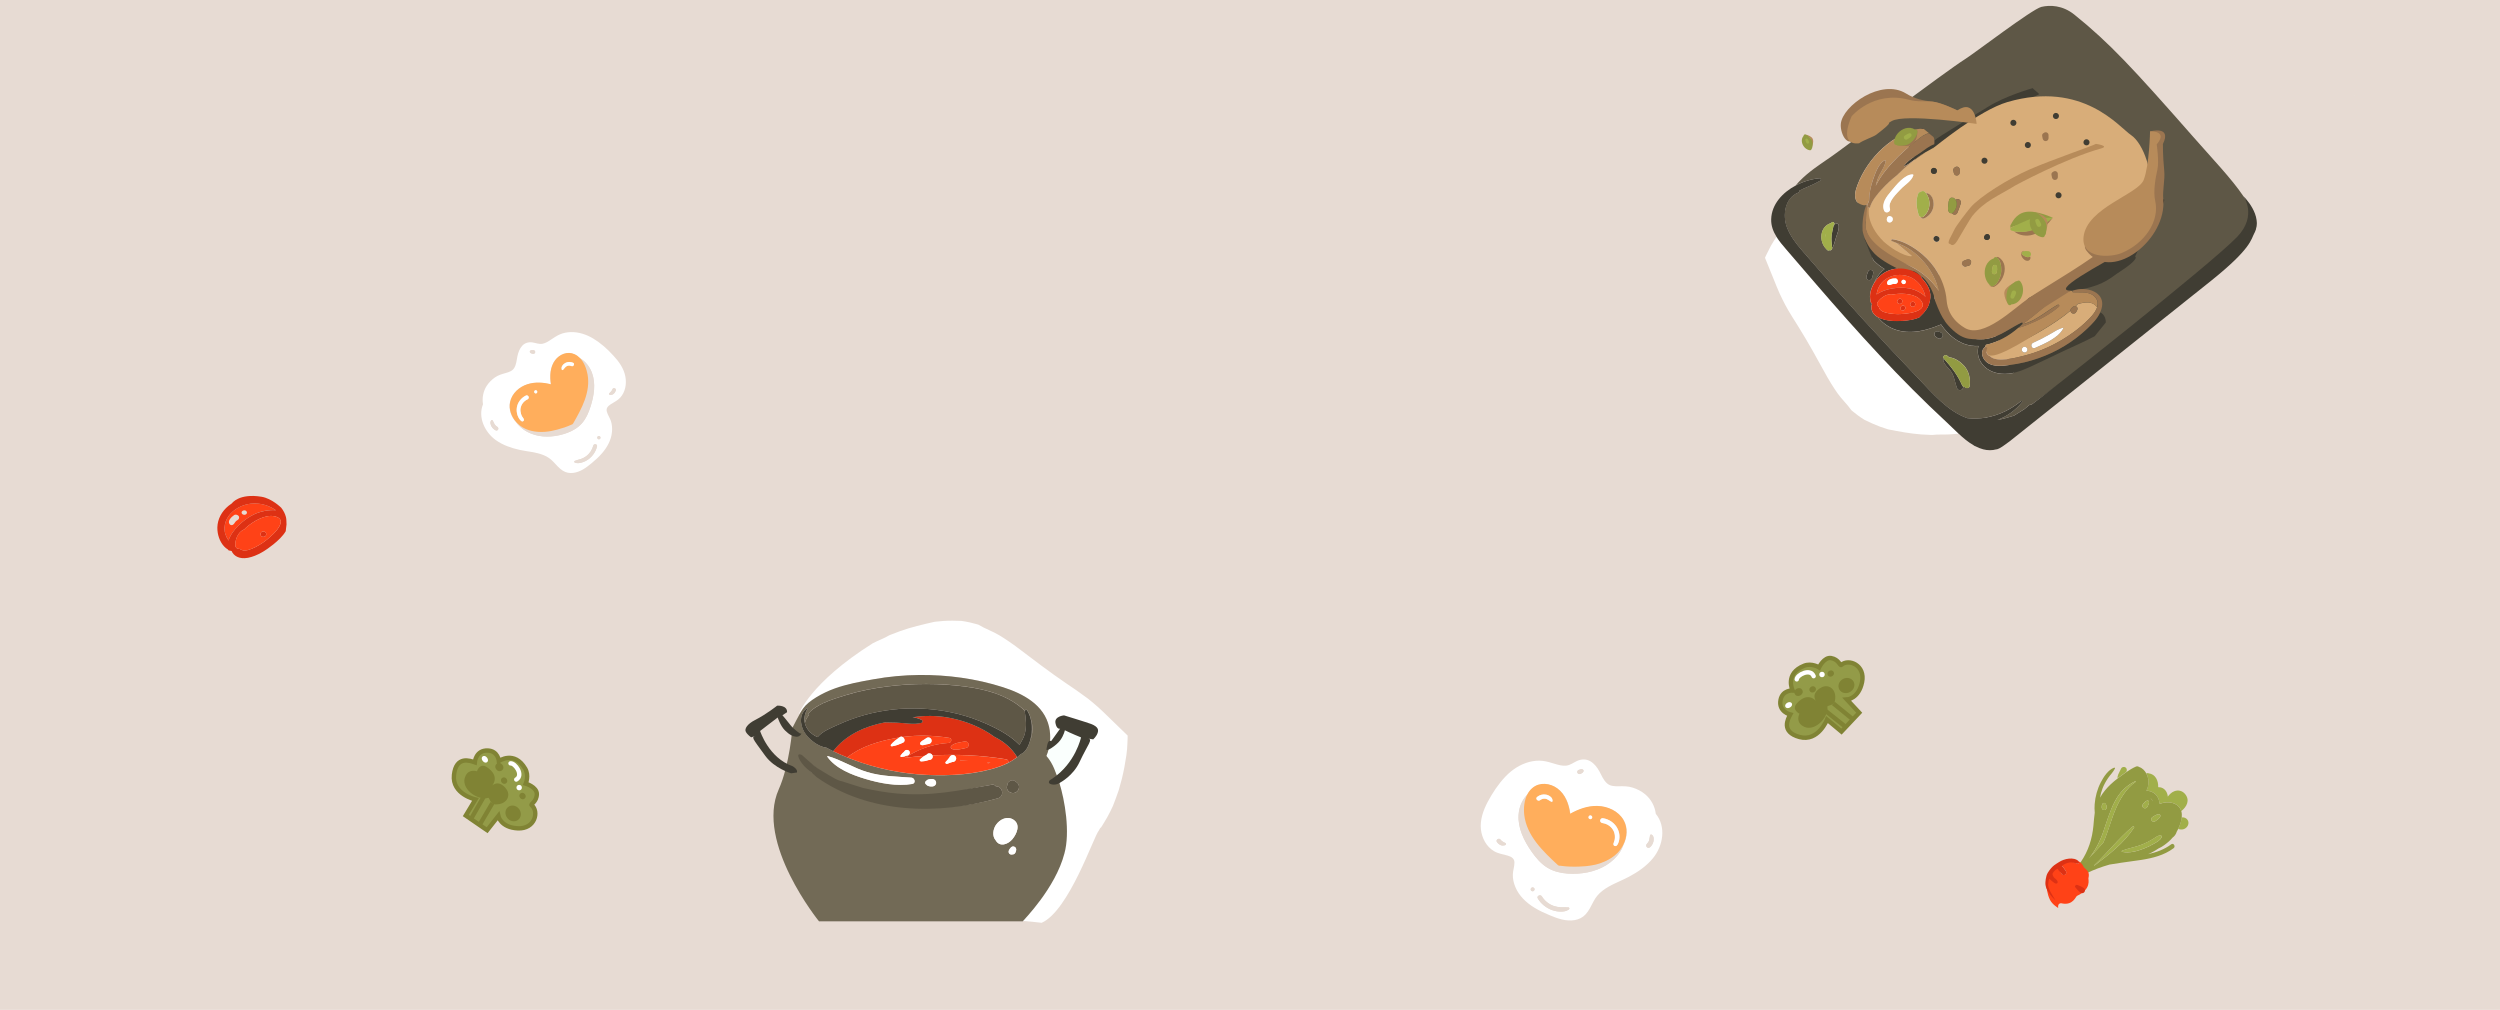 <?xml version="1.0" encoding="utf-8"?>
<!-- Generator: Adobe Illustrator 22.1.0, SVG Export Plug-In . SVG Version: 6.00 Build 0)  -->
<svg version="1.1" id="Layer_1" xmlns="http://www.w3.org/2000/svg" xmlns:xlink="http://www.w3.org/1999/xlink" x="0px" y="0px"
	 viewBox="0 0 8192 3309.2" style="enable-background:new 0 0 8192 3309.2;" xml:space="preserve">
<style type="text/css">
	.st0{fill:#E7DBD3;}
	.st1{fill:#C2D3CB;}
	.st2{fill:#E2EDE8;}
	.st3{fill:#939B48;stroke:#808334;stroke-width:14.427;stroke-miterlimit:10;}
	.st4{fill:#808334;}
	.st5{fill:none;stroke:#808334;stroke-width:14.427;stroke-miterlimit:10;}
	.st6{fill:none;stroke:#FFFFFF;stroke-width:14.427;stroke-linecap:round;stroke-linejoin:round;stroke-miterlimit:10;}
	.st7{fill:#FFFFFF;}
	.st8{fill:#FFAE5C;}
	.st9{fill:#A1AF4A;}
	.st10{fill:#929B42;}
	.st11{fill:#FF4217;}
	.st12{fill:#DD3114;}
	.st13{fill:#FAFFFD;}
	.st14{fill:#726A56;}
	.st15{fill:#5E5746;}
	.st16{fill:#403D33;}
	.st17{fill:#D8AD79;}
	.st18{fill:#B78B5A;}
	.st19{fill:#9B7550;}
</style>
<rect x="-102" y="-67.4" class="st0" width="8397.4" height="3448.1"/>
<g>
	<g>
		<path class="st1" d="M7605.2-237.2c0.5-5.8,0.9-11.7,1.3-17.5c-0.3,0.1-0.5,0.2-0.8,0.2C7605.6-248.8,7605.3-243,7605.2-237.2
			C7605.1-237.2,7605.1-237.2,7605.2-237.2z"/>
		<path class="st2" d="M6681.9,254.4c-0.5-0.1-0.9-0.1-1.4-0.2c0.9,0.2,1.7,0.4,2.6,0.7C6682.6,254.7,6682.3,254.5,6681.9,254.4z"/>
		<path class="st2" d="M7713.5,311.7c-0.1,0.6-0.3,1.1-0.4,1.8c0.6-0.6,1.2-1.2,1.9-1.9C7714.5,311.5,7714,311.6,7713.5,311.7z"/>
		<path class="st2" d="M7605.1-237.2L7605.1-237.2C7605.2-237.2,7605.2-237.2,7605.1-237.2L7605.1-237.2L7605.1-237.2z"/>
	</g>
</g>
<g>
	<path class="st3" d="M5866.3,2341.3c0,0-39.5-9.3-31.7-48.1c6.5-32.6,39.5-30.6,39.5-30.6s-27.4-55.6,38.1-81.3
		c24.1-9.5,48.6,5.7,48.6,5.7s16.4-34.6,39.5-30.6c25.2,4.4,29,26.3,33.1,22.5c24.1-21.8,79.7,0.5,68.2,56.4
		c-11.2,54.6-49.6,56.9-49.6,56.9l40.3,43.3l-58.2,61.8l-47.2-39.4c0,0-28.7,73.9-90.3,57.2
		C5834.9,2398.1,5858.6,2355.9,5866.3,2341.3z"/>
	<path class="st4" d="M5949.8,2296.2c0,0-25.3-31.3-61.4,7.9c-19.7,21.4,8.1,34.6,8.1,34.6s-12.8,23.5,8.1,38.6
		c38.4,27.9,88.9-27.4,83.4-61.4c-0.9-5.7,21.6-1.9,24.9-20.2c6.5-36.7-19.7-55-42.9-43.9C5965.1,2254,5934.8,2269.6,5949.8,2296.2z
		"/>
	
		<ellipse transform="matrix(0.871 -0.491 0.491 0.871 -322.075 3262.41)" class="st4" cx="6051" cy="2244.5" rx="26.7" ry="24.3"/>
	<line class="st5" x1="5982.2" y1="2329.6" x2="6047.3" y2="2381.5"/>
	<line class="st5" x1="6007.4" y1="2304.9" x2="6070" y2="2355.9"/>
	
		<ellipse transform="matrix(0.871 -0.491 0.491 0.871 -342.611 3209.666)" class="st4" cx="5940.3" cy="2257.2" rx="10.9" ry="10"/>
	
		<ellipse transform="matrix(0.871 -0.491 0.491 0.871 -309.486 3232.007)" class="st4" cx="5999.5" cy="2205.3" rx="10.9" ry="10"/>
	
		<ellipse transform="matrix(0.871 -0.491 0.491 0.871 -352.83 3188.086)" class="st4" cx="5894.1" cy="2265.9" rx="13.9" ry="12.5"/>
	<path class="st6" d="M5887.6,2226.1c0.7-14.8,44.6-37.5,55.3-10.5"/>
	
		<ellipse transform="matrix(0.871 -0.491 0.491 0.871 -378.114 3177.657)" class="st7" cx="5861.6" cy="2308.8" rx="11.9" ry="8.9"/>
	<ellipse class="st7" cx="5970.4" cy="2210.2" rx="8.9" ry="8.9"/>
</g>
<g>
	<path class="st3" d="M1555.8,2498c0,0,3.2-40.5,42.7-38.7c33.2,1.4,36.3,34.4,36.3,34.4s50.8-35.6,86.2,25.2
		c13.1,22.4,1.8,48.9,1.8,48.9s36.7,10.9,36.3,34.4c-0.5,25.6-21.6,32.7-17.2,36.1c25.2,20.5,11.7,78.8-45.3,76
		c-55.7-2.7-63.8-40.3-63.8-40.3l-36.6,46.4l-70-48.1l31.7-52.7c0,0-77.4-17.1-70.3-80.5C1494.9,2475.6,1540.2,2492.6,1555.8,2498z"
		/>
	<path class="st4" d="M1613.1,2573.6c0,0,27.1-29.8-17.2-59.5c-24.2-16.2-33,13.3-33,13.3s-25.2-9.1-36.9,13.9
		c-21.7,42.2,40.6,83.7,73.4,73.1c5.5-1.8,5.2,21.1,23.8,21.5c37.3,0.8,51.3-27.9,36.8-49.1
		C1657.1,2582.3,1637.1,2554.7,1613.1,2573.6z"/>
	
		<ellipse transform="matrix(0.786 -0.619 0.619 0.786 -1288.939 1609.854)" class="st4" cx="1679.7" cy="2665.8" rx="24.3" ry="26.7"/>
	<line class="st5" x1="1585" y1="2610.7" x2="1543.7" y2="2683"/>
	<line class="st5" x1="1613.3" y1="2631.8" x2="1572.4" y2="2701.5"/>
	
		<ellipse transform="matrix(0.786 -0.619 0.619 0.786 -1228.792 1568.603)" class="st4" cx="1650.2" cy="2558.3" rx="10" ry="10.9"/>
	
		<ellipse transform="matrix(0.786 -0.619 0.619 0.786 -1247.097 1616.722)" class="st4" cx="1710.5" cy="2608.8" rx="10" ry="10.9"/>
	
		<ellipse transform="matrix(0.786 -0.619 0.619 0.786 -1204.716 1549.446)" class="st4" cx="1634.6" cy="2514" rx="12.5" ry="13.9"/>
	<path class="st6" d="M1672.9,2501.4c14.7-1.6,43.9,38.4,18.8,53"/>
	
		<ellipse transform="matrix(0.786 -0.619 0.619 0.786 -1199.054 1514.661)" class="st7" cx="1587.2" cy="2488.4" rx="8.9" ry="11.9"/>
	<ellipse class="st7" cx="1701.2" cy="2580.8" rx="8.9" ry="8.9"/>
</g>
<g>
	<path class="st7" d="M1944.2,1109.5c-22.3-13.4-47.7-22-74.1-21.3c-12,0.4-24.2,2.6-35.2,7.4c-10.7,4.6-20.1,11.2-29.8,17.5
		c-8.5,5.6-17.6,11.6-27.8,13.4c-11.2,1.9-21.4-2.7-32.1-4.4c-12.8-2-25.2,1.3-34.1,11c-8.4,9.2-13,21.9-15.6,34.1
		c-2.6,12.8-3.5,26.6-10.2,38.1c-6.1,10.4-17.3,13.9-28.1,17c-12.4,3.5-24.3,6.8-35.1,14.3c-10.7,7.4-19.7,16.3-27.1,27.4
		c-11.7,18-15.7,40-12.3,60.9c-17.5,42.8,6.4,91.9,42.1,117.3c23.3,16.6,50.3,25.8,78,32c26.2,5.7,53.8,7,78.8,17.3
		c12.5,5.1,22.9,12.4,32.2,22.3c9.7,10.2,18.5,21.1,30.5,28.6c21,13.3,45.6,7.5,65.8-4c10.1-5.9,19.2-13.1,28.2-20.4
		c11.7-9.9,23.5-20.1,33.4-31.7c17.6-19.8,31.1-44,33.6-70.8c1.1-12.1,0.3-24.2-3.4-35.7c-3.6-10.7-10.3-19.8-13.3-30.6
		c-1.2-4.2-1.3-8.4,0.6-12.6c2.5-5,7-8.5,11.4-11.5c10.9-7.2,22.9-12.4,31.8-22.2c16.6-18.1,21.3-44.9,16.9-68.5
		c-4.9-26.8-21.1-49.7-39.4-69.1C1990.5,1143.8,1968.4,1124.1,1944.2,1109.5z M1999.3,1294c-3.2,0.2-4.8-4.2-2.1-6.1
		c1.6-0.9,3.6-3.6,5.4-5.5c2.1-2.3,3.3-4.5,4.3-7.3c2.5-6.1,13-2.7,11.1,3.7c-1.3,4.3-3.6,8.2-7.1,11.2
		C2007.3,1293.3,2003.9,1293.7,1999.3,1294z M1939.9,1222.2c13,35.5,6.6,74.5-4.6,109.5c-6.3,20-14.7,39.8-28.7,55.7
		c-12.8,14.5-29.8,24.4-48,31.1c-33.3,12.3-71.7,16.7-106.2,6.6c-17.1-5-33.3-13.2-46.5-25.3c-5.4-4.8-10.2-10.2-14.5-15.9
		c-16.1-17.7-25.7-42.6-20.3-66.5c6.3-28.2,30.3-49.6,57.1-58.1c25.1-7.8,51.8-5.8,76.7,0.3c-4.4-26.7-3-56.6,13.6-78.8
		c14.7-19.6,40.5-30.4,63.8-19.7c6.6,3.1,12.3,7.2,17.1,12.1c1.3,0.7,2.9,1.7,4.4,2.7C1920.9,1186.9,1933,1203.3,1939.9,1222.2z
		 M1907.3,1515.4c-3.6,1.1-7.6,2.1-11.5,2.3c-1.9,0.1-3.7,0-5.7-0.2c-1.9-0.2-3.8-1-5.7-1.3c-2.9-0.7-3.6-5.3-0.4-6
		c3.3-0.7,6.4-2.3,9.6-3.3c3.3-0.9,6.7-1.7,9.9-2.8c6.1-2.1,11.7-5.1,17-8.7c11.7-8.4,20-21.1,23.7-35c2-7.7,14.1-5.3,12.3,2.4
		c-4.2,16.9-14.1,31.9-28.2,42.3C1921.8,1509.6,1914.8,1513.2,1907.3,1515.4z M1966.5,1437.7c-4.4,5.5-12.6-1.7-8.1-7.1
		C1962.7,1425,1970.9,1432.2,1966.5,1437.7z M1737.5,1155.5C1737.5,1155.4,1737.4,1155.5,1737.5,1155.5c-2.6-2.2-1.7-5.6,0.9-7.1
		c1.4-1.1,3.3-1.3,5-1.4c1.7,0,3.7,0,5.4,0.3c3.2,0.8,5.3,3.7,4.8,7.2c-0.5,3.4-3.9,5.1-7.2,4.8c-1.5,0-3.2-0.8-4.6-1.4
		C1740.2,1157.6,1738.6,1156.7,1737.5,1155.5z M1610.4,1397c-1.6-3-2.8-6.1-3.3-9.6c-0.3-1.4-0.2-2.9-0.1-4.2c0.2-1.6,1-2.9,1.4-4.1
		c0.8-3.1,5.5-4,6.6-0.4c0.6,2,2.2,4.3,3,6.3c0.8,1.8,1.6,3.7,2.7,5.3c2.2,3.6,5.3,6,8.9,8.3c6.9,4.1,2,15-5.4,11.4
		C1618.6,1407.6,1613.6,1402.5,1610.4,1397z"/>
	<path class="st7" d="M1787.2,1415.2c-0.1-0.1-0.3-0.2-0.6-0.3c-0.9,0.2-1.7,0-2.4,0.2C1785.3,1415.2,1786.2,1415.3,1787.2,1415.2z"
		/>
	<path class="st7" d="M1917,1337.6c-2.4,5.8-5,11.6-7.3,17.4C1912.4,1349.3,1915,1343.5,1917,1337.6z"/>
	<path class="st0" d="M1629.7,1398.8c-3.6-2.2-6.6-4.6-8.9-8.3c-1-1.8-1.9-3.4-2.7-5.3c-0.9-2.1-2.4-4.3-3-6.3
		c-1-3.4-5.7-2.6-6.6,0.4c-0.3,1.5-1.3,2.7-1.4,4.1c-0.1,1.4-0.1,2.9,0.1,4.2c0.5,3.4,1.8,6.5,3.3,9.6c3.1,5.5,8,10.4,13.6,13
		C1631.7,1413.5,1636.5,1402.9,1629.7,1398.8z"/>
	<path class="st0" d="M1956.2,1462.7c2-7.7-10.3-10.2-12.3-2.4c-3.5,13.8-12,26.5-23.7,35c-5.3,3.7-10.9,6.7-17,8.7
		c-3.3,1.1-6.6,1.9-9.9,2.8c-3.2,0.9-6.4,2.5-9.6,3.3c-3.2,0.9-2.4,5.3,0.4,6c2,0.4,3.6,1.3,5.7,1.3c1.9,0.2,3.7,0.4,5.7,0.2
		c3.9-0.2,7.7-1.2,11.5-2.3c7.4-2.3,14.6-5.8,20.7-10.3C1942,1494.6,1952.1,1479.6,1956.2,1462.7z"/>
	<path class="st0" d="M1958.3,1430.5c-4.4,5.5,3.7,12.5,8.1,7.1C1970.9,1432.2,1962.7,1425,1958.3,1430.5z"/>
	<path class="st0" d="M2018.1,1279.1c1.8-6.3-8.7-9.9-11.1-3.7c-1,2.9-2.5,5-4.3,7.3c-1.8,1.9-3.8,4.3-5.4,5.5
		c-3,1.8-1.1,6.1,2.1,6.1c4.5-0.3,8-0.7,11.6-3.9C2014.5,1287.4,2016.7,1283.4,2018.1,1279.1z"/>
	<path class="st0" d="M1746.6,1159.6c3,0.3,6.6-1.5,7.2-4.8s-1.4-6.3-4.8-7.2c-1.6-0.5-3.7-0.3-5.4-0.3s-3.6,0.1-5,1.4
		c-2.6,1.2-3.5,5-1.1,7c0,0.1,0.1,0.1,0.1,0.1c1.1,1.4,2.7,2.1,4.4,2.7C1743.4,1158.7,1745.1,1159.4,1746.6,1159.6z"/>
	<path class="st0" d="M1899.7,1173.3c14.2,14.2,22.2,35.4,25.5,54.6c10.1,57.8-19.5,111.5-47.3,159.9c-1.4,2.3-3.5,3.9-5.9,4.2
		c-14.9,7.1-31.3,12.1-47.3,16.4c-12.5,3.2-25.2,5.9-38.1,6.9c0.1,0.1,0.3,0.2,0.6,0.3c-0.9,0-1.9,0.1-2.9-0.1
		c-3.5,0.3-7,0.3-10.5,0.3c-28,0-57.6-7.6-78.4-27.8c-1.3-1.3-2.7-2.8-4.1-4.2c4.3,5.8,9,11.2,14.5,15.9
		c13.3,12,29.4,20.2,46.5,25.3c34.5,10.1,73,5.7,106.2-6.6c18-6.7,35.1-16.7,48-31.1c14.1-15.9,22.3-35.7,28.7-55.7
		c11.1-35.1,17.5-74,4.6-109.5c-6.9-18.8-19.1-35.3-35.9-46.3C1902.6,1174.9,1901.1,1174.1,1899.7,1173.3z M1909.6,1355
		c2.4-5.8,5-11.6,7.3-17.4C1915,1343.5,1912.4,1349.3,1909.6,1355z"/>
	<path class="st8" d="M1774,1415.4c3.5,0,7-0.2,10.5-0.3c0.7-0.1,1.7,0,2.4-0.2c12.9-1,25.6-3.6,38.1-6.9
		c15.9-4.2,32.2-9.3,47.3-16.4c2.5-0.3,4.7-1.9,5.9-4.2c27.7-48.3,57.3-102.2,47.2-160c-3.5-19.2-11.3-40.3-25.5-54.6
		c-4.9-5-10.5-9.1-17.1-12.1c-23.3-10.8-49.3,0.2-63.8,19.7c-16.4,22-18,52.2-13.6,78.8c-25.3-6.4-51.8-8.3-76.7-0.3
		c-27,8.4-51,29.8-57.1,58.1c-5.1,24,4.1,48.9,20.3,66.5c1.4,1.5,2.7,2.8,4.1,4.2C1716.3,1407.9,1745.7,1415.6,1774,1415.4z
		 M1723.6,1295.9c3.5-1.5,7.7,1.2,8.7,4.4c1.2,3.9-0.9,7-4.4,8.7c-11.8,5.5-20.3,16.7-22.3,29.5c-0.8,5.9-0.1,12.1,1.6,17.7
		c1,2.9,2.2,5.8,3.6,8.6c1.5,2.5,3.8,4.9,5.2,7.7c1.1,2.1,1.3,4.6-0.4,6.5c-1.4,1.6-4.4,2.4-6.3,1.4c-6.9-4.4-11.4-13-13.8-20.5
		c-2.5-7.5-3.2-15.8-2.3-23.5C1695.9,1318.8,1707.8,1303.5,1723.6,1295.9z M1852.4,1189.1c7.9-4.2,17-4,25.1-0.7
		c7.3,3.1,1.8,14-5.4,10.9c-4.6-2.1-10.1-2.1-14.6,0c-2.7,1.3-5,3.5-6.9,5.7c-1.9,2.3-4.1,4.1-5.6,6.6c-1.1,1.4-3.9,1.1-4.4-0.8
		c-0.9-4.7-0.9-8.3,1.7-12.3C1844.9,1194.6,1848.4,1191.3,1852.4,1189.1z M1759.4,1287.2c-4.2,5.2-12.1-1.7-7.8-6.9
		C1755.9,1275.1,1763.6,1282.1,1759.4,1287.2z"/>
	<path class="st7" d="M1695.6,1359.9c2.5,7.5,6.9,16.2,13.8,20.5c1.8,1.2,4.7,0.3,6.3-1.4c1.6-1.9,1.5-4.4,0.4-6.5
		c-1.4-2.7-3.5-5-5.2-7.7c-1.7-2.6-2.8-5.6-3.6-8.6c-1.8-5.9-2.5-11.8-1.6-17.7c2-12.9,10.4-24.1,22.3-29.5c3.5-1.5,5.6-4.9,4.4-8.7
		c-1.1-3.3-5.3-6-8.7-4.4c-15.8,7.5-27.8,22.8-30.1,40.3C1692.4,1344.2,1693.3,1352.3,1695.6,1359.9z"/>
	<path class="st7" d="M1751.6,1280.6c-4.2,5.2,3.6,12.2,7.8,6.9C1763.6,1282.1,1755.9,1275.1,1751.6,1280.6z"/>
	<path class="st7" d="M1840.8,1211.1c0.5,1.9,3.2,2.3,4.4,0.8c1.8-2.2,3.8-4.2,5.6-6.6c1.9-2.3,4-4.4,6.9-5.7c4.6-2.3,10.2-2,14.6,0
		c7.1,3.2,12.3-7.8,5.4-10.9c-8.2-3.6-17.3-3.5-25.1,0.7c-4,2.1-7.6,5.2-10,9.3C1839.8,1202.6,1839.7,1206.2,1840.8,1211.1z"/>
</g>
<g>
	<path class="st7" d="M4932.9,2544.8c21.3-22.4,48-40.2,78.7-48.2c14-3.5,28.8-5.1,43.2-3.4c14,1.6,27.1,5.9,40.5,9.9
		c11.7,3.5,24.4,7.2,36.8,5.8c13.5-1.5,23.9-10.1,35.8-15.5c14.3-6.4,29.7-6.8,43.3,1.1c13,7.5,22.5,20.2,29.7,33.1
		c7.2,13.5,13.1,28.5,24.9,39.2c10.5,9.6,24.9,9.9,38.5,9.6c15.5-0.2,30.6-0.4,45.7,4.5c14.9,4.7,28.5,11.7,40.7,21.7
		c19.7,16.4,32,39.5,35,64.1c34.8,42.3,23.9,105-9,145.2c-21.3,26.1-49.6,45.5-79.6,61.4c-28.4,15-60.3,25.6-85.8,45.3
		c-12.9,9.7-22.4,21.4-29.8,35.5c-7.8,14.5-14.4,29.7-25.6,41.9c-19.8,21.7-50.3,23.4-77.7,17c-13.6-3.3-26.8-8.3-39.8-13.8
		c-17.2-7.1-34-14.8-49.8-24.5c-27.1-16.4-51.2-39-63.1-68.2c-5.5-13.1-8.7-27-8.2-41.2c0.4-13.1,5.3-25.6,5.2-38.8
		c0-5.1-1.3-9.9-5.2-13.9c-4.5-4.8-11-7.1-17.2-9c-15-4.4-30.7-6.3-44.3-14.4c-25.4-14.8-39.9-43.2-43.1-71.2
		c-3.4-31.6,7.6-62.5,22.2-90.3C4890.6,2598.3,4909.7,2569.1,4932.9,2544.8z M4931.7,2769.4c3.8-0.9,4.2-6.3,0.4-7.5
		c-2.3-0.5-5.5-2.9-8.1-4.4c-3-1.9-5.4-3.9-7.5-6.8c-4.9-6.2-15.9,1.3-11.6,7.8c2.9,4.4,7.1,8,12.1,10.2
		C4922.2,2771.3,4926.3,2770.7,4931.7,2769.4z M4976.1,2669.5c-2.9,44,17.8,85.5,42.7,121.1c14.3,20.2,30.6,39.8,52.3,52.9
		c19.8,12.1,43.1,17.4,66.3,19c42.8,2.9,88.9-4.9,125.6-27.4c18.2-11.2,34-25.8,45.5-43.6c4.5-7.1,8.3-14.7,11.4-22.6
		c12.6-25.1,15.3-56.2,0.9-81.1c-16.7-29.5-52.2-45.7-86-46.3c-31.7-0.6-62,10.5-88.9,25.6c-3.9-31.4-15.8-64.4-42.7-83.6
		c-23.7-17-57.5-20.7-80.8-1.1c-6.4,5.5-11.7,12.1-15.8,19.3c-1.3,1.3-2.9,2.9-4,4.4C4986.1,2623.8,4977.8,2646.1,4976.1,2669.5z
		 M5113.9,2987.1c4.7,0,9.6-0.1,14.3-1.3c2.3-0.5,4.3-1.3,6.4-2.2c2.3-0.9,3.9-2.3,6.1-3.4c3-1.6,2.4-7.1-1.6-6.9
		c-3.9,0.2-8.2-0.6-12.2-0.5s-8.3,0.4-12.5,0.1c-7.8-0.4-15.4-1.9-22.6-4.2c-16.4-5.5-30.4-16.9-39.3-31.4c-4.9-8-18.3-1.3-13.4,6.7
		c10.5,17.6,27.3,31.1,47.1,38.1C5095.1,2985.4,5104.4,2987.1,5113.9,2987.1z M5018.7,2919.4c7.1,4.6,14-6.2,7.1-10.6
		C5018.7,2904.2,5011.6,2914.8,5018.7,2919.4z M5188.3,2528.5c0-0.1,0.1-0.1,0.1-0.2c2.2-3-0.2-6.8-3.7-7.5c-2-0.8-4.3-0.4-6.3,0.2
		c-2,0.6-4.3,1.3-6.2,2.2c-3.5,1.9-4.9,5.9-3,9.6s6.3,4.4,9.9,2.9c1.9-0.6,3.5-1.9,5.1-2.9C5186,2531.7,5187.5,2530.2,5188.3,2528.5
		z M5418.1,2757.2c0.9-3.8,1.3-7.8,0.6-11.7c-0.2-1.8-0.8-3.3-1.3-4.8c-0.8-1.8-2.2-2.9-2.9-4.2c-2-3-7.8-2.6-7.8,1.6
		c0,2.4-1.1,5.5-1.3,8c-0.4,2.3-0.6,4.6-1.3,6.9c-1.3,4.8-3.9,8.6-7.5,12.2c-6.6,6.9,2.8,17.3,10.2,11
		C5412.4,2771.6,5416.5,2764.3,5418.1,2757.2z"/>
	<path class="st7" d="M5219.1,2835.5c0.1-0.1,0.4-0.4,0.4-0.4c1-0.2,2-0.4,2.9-0.6C5221.4,2834.7,5220.3,2835.2,5219.1,2835.5z"/>
	<path class="st7" d="M5042,2791.3c4.8,5.7,9.6,11.3,14.5,17C5051.5,2802.8,5046.5,2797.1,5042,2791.3z"/>
	<path class="st0" d="M5396.4,2765.4c3.5-3.7,6.2-7.3,7.5-12.2c0.6-2.3,1-4.5,1.3-6.9c0.4-2.6,1.3-5.6,1.3-8c0-4.2,5.7-4.7,7.8-1.6
		c0.9,1.5,2.4,2.6,2.9,4.2c0.5,1.5,1.1,3,1.3,4.8c0.5,3.9,0.2,7.9-0.6,11.7c-1.8,7.1-5.7,14.3-11.4,19
		C5399.1,2782.6,5389.9,2772.2,5396.4,2765.4z"/>
	<path class="st0" d="M5039,2944.1c-4.9-8,8.5-14.7,13.4-6.7c8.9,14.4,22.9,25.8,39.3,31.4c7.2,2.4,14.9,3.8,22.6,4.2
		c4,0.2,8.3,0,12.5-0.1c3.9-0.1,8.3,0.8,12.2,0.5c3.9-0.2,4.7,5.3,1.6,6.9c-2.2,1.1-3.8,2.6-6.1,3.4c-2.2,0.9-4.2,1.6-6.4,2.2
		c-4.5,1.1-9.5,1.3-14.3,1.3c-9.5-0.1-18.9-1.8-27.7-4.8C5066.4,2975.2,5049.7,2961.7,5039,2944.1z"/>
	<path class="st0" d="M5025.5,2908.9c6.9,4.6,0,15.3-7.1,10.6C5011.6,2914.8,5018.7,2904.2,5025.5,2908.9z"/>
	<path class="st0" d="M4904.8,2758.8c-4.3-6.4,6.7-13.9,11.6-7.8c2.3,2.9,4.5,4.8,7.5,6.8c2.8,1.5,5.9,3.7,8.1,4.4
		c3.9,1.1,3.5,6.4-0.4,7.5c-5.4,1.3-9.6,1.9-14.8-0.4C4911.7,2766.9,4907.9,2763.3,4904.8,2758.8z"/>
	<path class="st0" d="M5179.1,2535.9c-3.5,1.3-8.2,0.6-9.9-2.9c-1.9-3.7-0.4-7.6,3-9.6c1.9-1,4-1.5,6.2-2.2c2-0.6,4.3-1,6.3-0.2
		c3.5,0.5,5.8,4.4,3.7,7.5c0,0.1-0.1,0.1-0.1,0.2c-0.8,1.9-2.4,3.3-4.2,4.4C5182.6,2534,5180.8,2535.3,5179.1,2535.9z"/>
	<path class="st0" d="M5006.2,2601.6c-11.6,20.6-13.6,46.9-11.1,69.5c7.9,67.9,60.6,118.5,109.4,163.4c2.4,2.2,5.4,3,8.3,2.8
		c19.7,2.9,40.4,3.4,60.4,2.9c15.5-0.4,31.3-1.8,46.6-4.7c-0.1,0.1-0.4,0.4-0.4,0.4c1.1-0.4,2.3-0.6,3.4-1.1c4-0.9,8.2-1.9,12.2-2.9
		c32.6-9.2,64.3-27.5,81.7-56.7c1.1-1.9,2.3-3.9,3.2-6.1c-2.9,7.9-6.7,15.5-11.4,22.6c-11.4,17.8-27.3,32.3-45.5,43.6
		c-36.6,22.5-82.7,30.3-125.6,27.4c-23.2-1.5-46.3-7.1-66.3-19c-21.7-13.1-38-32.6-52.3-52.9c-24.9-35.6-45.6-77-42.7-121.1
		c1.6-23.4,10-45.7,25.9-63.5C5003.4,2604.4,5004.9,2603.1,5006.2,2601.6z M5056.5,2808.3c-4.8-5.7-9.6-11.3-14.5-17
		C5046.5,2797.1,5051.5,2802.8,5056.5,2808.3z"/>
	<path class="st8" d="M5234.5,2831.5c-3.9,1.3-8.2,2.2-12.2,2.9c-0.9,0.2-2,0.4-2.9,0.6c-15.3,2.9-30.9,4.4-46.6,4.7
		c-20.1,0.5-40.5,0.2-60.4-2.9c-2.9,0.4-6.1-0.5-8.3-2.8c-48.6-44.9-101.3-95.5-109.4-163.4c-2.5-22.6-0.4-48.7,11.1-69.5
		c3.9-7.2,9.1-13.8,15.8-19.3c23.4-19.7,57.2-15.9,80.8,1.1c26.7,19.3,38.8,52.4,42.7,83.6c27.1-15.4,57.5-26.4,88.9-25.6
		c34,0.6,69.3,16.8,86,46.3c14.3,25.1,11.9,56-0.9,81.1c-1,2.1-2.2,4-3.2,6.1C5299,2804,5267.4,2822.2,5234.5,2831.5z
		 M5252.3,2681.1c-4.5-0.6-8.5,3.8-8.7,7.8c-0.2,4.7,3.5,7.6,8.1,8.3c15.5,2.3,29.3,12,36,25.8c2.9,6.3,4.3,13.5,4.2,20.5
		c-0.1,3.7-0.5,7.2-1.3,10.7c-0.9,3.4-2.8,6.8-3.4,10.3c-0.5,2.8,0.1,5.5,2.8,7.1c2.3,1.3,5.9,1.3,7.8-0.6
		c6.6-7.1,8.9-18.3,9.1-27.5c0.4-9.2-1.6-18.7-5.5-27C5292.4,2697.6,5273.2,2684.4,5252.3,2681.1z M5066.5,2603.9
		c-10.5-2.1-21.2,1-29.5,7.5c-7.2,5.8,2.8,16.3,9.9,10.5c4.7-3.8,11-5.7,17.2-4.7c3.7,0.5,6.9,2.3,9.9,4.2s6.1,3.4,8.9,5.4
		c1.9,1.3,4.9-0.2,4.8-2.3c-0.4-5.5-1.9-9.6-6.3-13.3C5077,2607.4,5071.8,2605,5066.5,2603.9z M5207.9,2683.2
		c6.7,4.4,13.4-5.8,6.7-10.2C5207.7,2668.5,5201.2,2678.8,5207.9,2683.2z"/>
	<path class="st7" d="M5306.6,2743.4c-0.4,9.2-2.5,20.5-9.1,27.5c-1.9,1.9-5.5,1.9-7.8,0.6c-2.5-1.5-3.2-4.4-2.8-7.1
		c0.8-3.5,2.4-6.8,3.4-10.3s1.3-7.1,1.3-10.7c0.2-7.1-1.1-14.1-4.2-20.5c-6.7-13.8-20.3-23.5-36-25.8c-4.5-0.6-8.2-3.7-8.1-8.3
		c0.1-3.9,4-8.5,8.7-7.8c20.8,3,40,16.4,48.6,35.2C5304.9,2724.9,5306.9,2734.2,5306.6,2743.4z"/>
	<path class="st7" d="M5214.7,2673c6.7,4.4,0,14.7-6.7,10.2C5201.2,2678.8,5207.9,2668.5,5214.7,2673z"/>
	<path class="st7" d="M5087.4,2624.5c0.2,2.3-2.9,3.7-4.8,2.3c-2.9-1.9-5.9-3.5-8.9-5.4c-2.9-1.9-6.3-3.7-9.9-4.2
		c-6.2-1-12.4,1-17.2,4.7c-7.1,5.9-17-4.6-9.9-10.5c8.3-6.7,18.8-9.6,29.5-7.5c5.5,1.1,10.5,3.4,14.8,7.1
		C5085.7,2614.8,5086.9,2618.8,5087.4,2624.5z"/>
</g>
<g>
	<g>
		<path class="st9" d="M7159.8,2601.5c-9-10.6-22.4-13.8-35.2-8.7c-9.2,3.6-15.5,10.3-21.2,17.6c-0.3-5.4-1.8-10.8-5.1-16.6
			c-6.2-10.4-16.4-14.8-26.3-14.4c0.8-21.2-8.9-42.8-31.5-45.4c-2.5-1.2-5.4-0.9-7.6,0.4c3.1,5.6,5.3,11.9,6.3,17.9
			c2.4,13.5,0,26.8-6,38.6c8.4,0.1,16.8,2.8,23.7,7.1c12.7,8.3,18.2,21.8,19.9,36.2c18.1-7.2,40.1-7.7,56.1,3.5
			c7.9,5.4,12.4,12.3,14.6,20.2C7165.3,2643.8,7177.3,2622.2,7159.8,2601.5"/>
		<path class="st9" d="M7045.7,2614.4c3.4,3.4,6.3,7.2,8.5,11.3C7052.6,2621,7049.5,2617.1,7045.7,2614.4z"/>
		<path class="st9" d="M7137.4,2716.3c6,2,12.3,2.7,18.4,0.6c8.9-3.2,15.9-11.9,15.3-21.6c-0.6-10.6-10.7-17.8-20.9-16.9
			c-0.4,0-0.7,0.1-1.2,0.2c-0.6,5.9-1.9,11.9-3.7,17.6C7143.3,2703,7140.5,2709.8,7137.4,2716.3z"/>
		<path class="st9" d="M6967.5,2529.4c0.2-0.5,0.4-1,0.6-1.4c2.1-4.9,1.2-10.7-3.8-13.7c-4.4-2.5-11.2-1.1-13.7,3.8
			c-1,2.3-2.2,4.5-3.3,6.8c-0.4,0.5-0.6,0.9-0.9,1.5c-3.1,7.2-9.1,15.8-7.4,23.8c1.4-1.1,2.7-2,4.1-3.1
			C6951,2541.1,6959.2,2535.1,6967.5,2529.4z"/>
		<path class="st10" d="M6771.6,2870l16.4,19.2c15.4-9.9,31.3-18.9,47.7-27c24.7-12.2,50.5-21.7,76.9-29.2c13.1-1.8,26.4-4.4,39-6.1
			c21.4-3,42.8-5.7,64.1-9c37.8-5.9,75.6-15.2,106.7-38.5c7.6-5.6,0-18.5-7.7-12.8c-22.6,17.1-48.8,26.2-75.9,32.4
			c7.8-3.3,15.5-7.1,22.9-11.6c3.3-2,7-4.3,10.9-7c13.2-5.4,26.5-16.4,34-22.9c4.5-4,8.8-8.3,12.7-13c6.3-4.3,11.1-11.3,13.4-19.2
			c1.7-2.9,3.2-5.8,4.7-8.8c3.1-6.6,5.9-13.2,8.1-20.3c1.7-5.7,3.1-11.8,3.7-17.6c0.6-7,0.4-14.2-1.5-20.5
			c-2.3-7.7-6.8-14.7-14.6-20.2c-16.1-11.1-38-10.7-56.1-3.5c-1.7-14.4-7.2-27.9-19.9-36.2c-6.8-4.5-15.3-7.1-23.7-7.1
			c6.1-11.7,8.4-25.1,6-38.6c-1.1-6-3.2-12.2-6.3-17.9c-5.3-9.7-13.1-18-23.4-21.2c-3-2.2-7-3.1-10.5-1.5
			c-10.7,4.6-21.2,11-31.3,17.9c-8.3,5.7-16.6,11.7-24.3,17.6c-1.4,1.1-2.7,2-4.1,3.1c-15.3,11.8-29.6,24.4-41.7,39.3
			c-6.1,7.5-11.8,15.5-16.4,24c1.6-10.3,4.3-20.5,8.4-30.8c4.6-11.8,10.8-23,18-33.5c7.1-10.5,16.7-19.6,22.4-31
			c0.8-1.5-0.6-3.6-2.4-3.1c-20.3,7.4-34.4,30.1-44,48.4c-11.4,22-18,46.5-20,71.3c-0.8,9.3-0.6,18.8,0.3,28.1c-2.1,14-3,28-4.3,42
			c-4,43.2-16.8,83.7-41.6,119.7 M6825.4,2834c30.4-29.3,50.4-63.7,64.7-103.2c12.8-35.4,22.6-72.2,40.3-105.5
			c15.9-29.8,36.7-51,67.1-65.9c1.4-0.7,2.6,1.2,1.3,2.1c-30.5,20-51.7,56.2-66,89c-15.6,36.2-24.9,74.8-40.7,110.8 M6862.2,2835.4
			c43.1-40.6,80.7-88.9,126.1-127c2.3-2,6.5,0.6,4.5,3.6c-32.4,50.4-83.1,88.8-130,124.6C6862.4,2836.8,6861.7,2835.9,6862.2,2835.4
			z M7050.3,2688.7c-2.3-3.9-0.8-8.9,2.9-11.3c6.3-4,13.1-9.2,20.9-9.4c4.2-0.2,6.2,4.3,4.6,7.7c-3.2,7.1-11,11.4-17.1,15.7
			C7057.9,2694.1,7052.5,2692.2,7050.3,2688.7z M7056.7,2765.5c-10.4,6-21.1,11.1-32.2,15.4c-22.2,8.5-47,15.6-70.6,10.6
			c-2.1-0.5-1.9-3.3-0.1-4c21.7-8.4,45-11.8,66.7-20.6c12.1-4.9,23.8-11,34.9-17.9c7.9-4.9,14.3-10.6,23.5-11.9
			c3.7-0.6,5.2,4,4.1,6.7C7078.6,2753.9,7066,2760,7056.7,2765.5z M7036.1,2644.4c-2.4,4.6-8.6,5.5-12.6,2.6
			c-4.3-3.2-4.3-8.9-1-12.8c4-4.5,8.1-10.2,14.5-11.1c1.9-0.3,4,1.5,4.4,3.3C7043.1,2632.6,7038.7,2639.3,7036.1,2644.4z
			 M7054.3,2625.6c-2.4-4.1-5.2-7.9-8.5-11.3C7049.5,2617.1,7052.6,2621,7054.3,2625.6z M6895.3,2654.3c-3.8,0.3-6.7-2.6-7.9-5.8
			c-1-2.5-0.4-6.2-0.1-8.9c0.4-2.6,1.1-5,3.1-6.8c1.7-1.6,4.9-2.5,6.9-1c2.6,1.9,3.9,4.2,4.8,7.2c0.8,2.9,1.6,6.3,0.7,9.2
			C6902,2651.8,6898.9,2654.1,6895.3,2654.3z"/>
		<path class="st9" d="M6892.1,2761.5c16-36,25.2-74.7,40.7-110.8c14.2-32.8,35.3-69.1,66-89c1.3-0.8,0.2-2.7-1.3-2.1
			c-30.4,14.8-51.2,36-67.1,65.9c-17.9,33.5-27.8,70-40.3,105.5c-14.2,39.5-34.2,73.8-64.7,103.2"/>
		<path class="st9" d="M7037,2623.2c-6.3,0.8-10.5,6.6-14.5,11.1c-3.3,3.9-3.2,9.5,1,12.8c3.9,2.9,10.1,2,12.6-2.6
			c2.7-5.2,7-11.8,5.5-18C7041.1,2624.7,7038.9,2622.9,7037,2623.2z"/>
		<path class="st9" d="M7074,2668c-7.8,0.3-14.4,5.5-20.9,9.4c-3.8,2.3-5.1,7.4-2.9,11.3c2.1,3.5,7.7,5.4,11.3,2.8
			c6.1-4.3,14-8.6,17.1-15.7C7080.2,2672.3,7078.3,2667.9,7074,2668z"/>
		<path class="st9" d="M6902.2,2639.1c-0.8-3.1-2.1-5.4-4.8-7.2c-2.1-1.5-5.3-0.6-6.9,1c-1.9,1.9-2.7,4.3-3.1,6.8
			c-0.3,2.7-1,6.3,0.1,8.9c1.4,3.2,4.2,6.1,7.9,5.8c3.6-0.2,6.7-2.5,7.7-6C6903.8,2645.5,6903,2641.9,6902.2,2639.1z"/>
		<path class="st9" d="M6988.3,2708.3c-45.5,38.1-83.1,86.3-126.1,127c-0.6,0.5,0.3,1.5,0.8,1c46.9-35.8,97.6-74.2,130-124.6
			C6994.8,2708.9,6990.7,2706.4,6988.3,2708.3z"/>
		<path class="st9" d="M7078.8,2736.9c-9.3,1.3-15.7,7.2-23.5,11.9c-11.1,6.8-22.8,12.9-34.9,17.9c-21.7,8.9-45,12.3-66.7,20.6
			c-1.8,0.6-2,3.5,0.1,4c23.7,5,48.5-2.1,70.6-10.6c11.2-4.3,21.9-9.3,32.2-15.4c9.3-5.5,21.8-11.5,26.2-21.7
			C7084,2741,7082.7,2736.5,7078.8,2736.9z"/>
	</g>
	<g>
		<path class="st11" d="M6811.4,2822.3c2.9,3,0.7,8.5-3.8,7.6c-14.5-3.1-24.1-14.3-37.7-5.4c-3.1,2.1-13.9,5.7-16.6,8.3
			c1.6,1.4,8.9,10.9,10.1,12.6c2.1,2.8,4.1,5.8,6,8.7c2.8,4.2,1.2,10-3.2,12.1c-5,2.5-9.4-0.2-11.8-4.7c-1.5-3-3.6-6.5-5-10.1
			c-0.9,1.2-5.5-6.4-7.1-6.1c-19.2,3.5-38.5,31.6-37.2,44.8l0.8,21.9c1.8-6.4,0.7,15.5,11.7,37c8,15.6,26.7,26.3,26.7,26.2
			c-3.1-18.5,12.7-15.7,12.9-14.8c36,7,44.5-22.9,48.8-24.8c48-22.2,36.5-53.9,37.3-57.6c5.5-22.2-5.7-26.6-15.4-36.6
			c-0.8-0.9-0.8-2.3-1.5-3.5c-2.2-4.7-5.6-8.8-9.6-12"/>
		<path class="st12" d="M6811.4,2822.3c-15.5-15.9-48.4-8.1-63.8,2.2c-9.7,6.6-21.8,10.4-37.4,35.3c-7.2,11.7-8.1,32.1-7.9,36.5
			c1.9,27.7,32.8,53.8,32.9,53.7c-9.2-16.1-25-37.9-23.8-52.5c1.5-17.9,4.2-18.6,4.8-17.6c2.2,3.5,12.9,11.9,16.5,14
			c9.4,5.2,15.5-4.5,2.5-14.3c-10.6-7.9-8.1-14.1-10-15.5c6.7-14.5,15.8-15.9,16.8-17.1c1.4,3.6,10.9,11.9,12.5,14.9
			c2.2,4.5,6.8,7.2,11.8,4.7c4.3-2.3,6.1-8,3.2-12.1c-1.9-3-3.9-6-6-8.7c-1.3-1.7-4.9-6.9-6.6-8.2c2.7-2.8,7.1-5.7,10.7-7.2
			c19.9-8.1,25.3-3.3,39.8-0.2C6812.2,2830.9,6814.3,2825.3,6811.4,2822.3"/>
		<path class="st12" d="M6817.1,2903.7c-3.2-1.5-6.6-2.4-10-3.9c-4.5-1.9-10.4,4-6.5,8.1c2.7,2.9,4.9,6.1,7.7,8.9
			c2.8,2.7,5.6,5.4,8.5,7.9c1.9,1.7,4.2,2.1,6.5,2.1c3-0.3,5.9-1.9,7.4-4.5c3.1-5.1,0.8-10.7-4.2-13.4c-0.1,0-0.2-0.2-0.3-0.1
			C6823.4,2906.8,6820.3,2905.1,6817.1,2903.7z"/>
	</g>
</g>
<g>
	<path class="st9" d="M8488.8,2830.5c17.7-5.3,39,3.5,55.3,10.4c19.4,7.9,37.8,18.3,55,30.2c35.4,24.2,65.8,55,96.2,85.3
		c14.2,14.3,28.4,28.4,43.3,41.9c5.3,2,10.6,3.9,15.8,5.8c-16.6-20.8-31.2-42.2-43.8-62.2c-6.5-10.3-13-20.7-19.5-31.2
		c-17.8-18-37.3-33.9-57-47.1c-56.2-37.5-122.9-56.6-189.7-53.7c-16.2-0.1-30.6,2.9-47.6,4c-4.5,0.2-3.6,7.3,0.5,7.7
		c18.4,2,37.5,9,55.9,12.4c11.3,2.1,22.3,4.4,33.3,7.2c0,0,0,0-0.1,0C8482.4,2838.1,8484.2,2831.9,8488.8,2830.5z"/>
	<path class="st9" d="M8395.2,2917.2c42.1-6.7,87.5,7.1,128.5,16.4c44.6,10,88.5,22.2,132.1,36c8.1,2.5,16.1,5.3,24.1,7.9
		c-10.8-11.1-21.5-22.3-32.5-33.3c-31.3-13.8-63.8-24.9-97-33c-39.6-9.8-80.2-16-120.9-17.3c-38.9-1.3-80.6-0.3-118,11.8
		c-0.4,0.1-0.7,0-0.9,0c-1.6,0.1-2.9,0.8-3.8,1.6c-2.8,1.6-3.1,5.1-1.6,7.6c0.8,2.8,3.1,5.3,6.4,5.5c28,2,56,3.9,83.9,6.6
		c-0.6-0.3-1.4-0.6-2-0.9C8389.6,2923.9,8391.4,2917.8,8395.2,2917.2z"/>
	<path class="st9" d="M8519.7,2718.2c63.4,12.3,110.6,62.3,148.9,115.4c2.8,2.1,5.4,4.3,8.3,6.4c-1,0.1-2,0.5-3.1,0.9
		c12.1,17.2,23.4,34.8,33.9,51c27.4,42.6,54.8,87.5,92.8,121.8c7.6,6.8,15.3,13,23.1,18.5c9.2,3.9,18.2,8,27.3,12.2c2,1,4.3,2,6.5,3
		c2.5,0,5.2,0.3,7.7,0.8c-11-21.9-21.3-44.4-32.3-65.6c-12.2-23.3-24.3-46.5-37-69.5c-23.2-25.2-48.1-49.1-73.9-71.6
		c-37.4-32.5-77.6-62.4-120.2-87.8c-20.4-12.3-41.4-23.8-62.7-34c-17.7-8.5-43.6-25.2-63.6-18.4c-1.9,0.6-3.2,2.4-2.1,4.6
		c8,17.5,32.8,24.7,48.8,33.4c20.9,11.2,41.7,22.8,62,35.2c4.1,2.6,8.4,5.2,12.5,8c-23.6-21.7-50-39.5-79.3-55
		C8512.3,2724.9,8514.9,2717.2,8519.7,2718.2z M8765.5,2934.6c0.5,0.4,0.9,0.9,1.4,1.3c-6.1-5.8-12.5-11.3-18.9-16.8
		c-0.5-0.7-1.1-1.5-1.6-2.1C8753,2922.9,8759.4,2928.8,8765.5,2934.6z"/>
	<path class="st9" d="M8704.5,3013.9c-24-0.9-48.2-1.5-72.3-1.5c-39.9-0.2-79.7,0.7-119.4,2.9c-34,1.9-79.7-1.3-110,15.8
		c-3.3,1.9-3.2,7,0.5,8.3c17.8,6.3,37.5,3.8,56.2,3c18.5-0.8,37.1-1.4,55.6-1.9c38.4-1.1,76.8-1.2,115.3-0.4
		c38.4,0.8,76.8,2.7,115.1,5.7c2.7,0.1,5.4,0.4,8.1,0.6c-10.3-8.2-20.3-16.7-29.9-25.5C8717.4,3018.5,8711.1,3016.1,8704.5,3013.9z"
		/>
	<path class="st9" d="M8727.1,3087.7c3.4-3.6,5.2-8.1,3.5-13c-1.4-4.2-5.8-8.5-10.5-8.2c-3.5,0.2-6.6,0.7-9.7,2.5
		c-2,1-3.9,2.2-5.7,3.2c-4.3,2.6-9,5.4-11.6,9.9c-3.6,6.4-0.2,12.8,6.9,14.1c4.5,0.9,9.6-0.7,13.8-2.1
		C8718.2,3092.4,8723.5,3091.2,8727.1,3087.7z"/>
	<path class="st9" d="M8867.9,2925.5c0.1,1,0.4,1.8,0.7,2.8c0.2,4.7,0.3,10.4,3.3,13.9c1.5,2.9,4.2,5.4,8,4c2-0.7,3.3-1.9,4.3-3.4
		c3.3-3.1,4.2-8.4,5-13c0.3-0.9,0.8-1.7,1.1-2.7c2.1-7.2-2.4-14.7-9.9-15.3C8872.3,2911.2,8866.8,2918.1,8867.9,2925.5z"/>
	<path class="st10" d="M8601.9,2698.5c18.3,9.3,34,24.4,50.1,36.7c16.1,12.3,31.4,25.2,45.6,39.7c29,29.8,53.4,63.7,75,99
		c7.8,12.9,15.4,26,22.8,39.2c12.7,22.9,24.9,46.2,37,69.5c11,21.3,21.3,43.7,32.3,65.6c8.1,1.7,16.4,5.8,23.9,9.7
		c1.8-0.8,4.1-1.3,6.7-1c0.9,0.1,1.8,0.4,2.9,0.4c-19.5-21.6-30.5-47.5-41.3-74.6c-1.4-3.6,1-6.3,3.9-6.7c-3-5.5-5.9-10.7-8.8-16.2
		c-21.2-40.3-42.9-80.5-68.2-118.5c-22.9-34.4-49.1-66.6-80-94.1c-14.1-12.5-28.8-24.8-45-34.1c-17.4-10.2-36.2-14.4-54.8-21.3
		C8599.9,2690.4,8598.1,2696.6,8601.9,2698.5z"/>
	<path class="st10" d="M8883.6,3091.3c-2.2-1.8-3.1-4.6-2.9-7.2c-1-1.8-1.6-3.4-2.3-5.2c-13-5.8-28.3-12.4-32.5-25.8
		c-0.4-1.4,0.6-3.2,1.8-3.8c3-1.3,6.2-1.8,9.4-1.7c-2.2-1-4.4-1.9-6.5-3c-9-4.3-18-8.3-27.3-12.2c-7.8-5.6-15.6-11.7-23.1-18.5
		c-38-34.2-65.3-79.2-92.8-121.8c-10.6-16.3-21.8-33.7-33.9-51c-1.7-2.4-3.5-4.8-5.2-7.3c-38.2-53-85.5-103-148.9-115.4
		c-4.8-0.9-7.4,6.8-3.2,9.1c29.5,15.4,55.8,33.1,79.3,55c10.5,9.8,20.7,20.4,30.2,31.8c24.8,30.1,44.9,63.5,65.2,96.6
		c6.4,10.4,12.8,21,19.5,31.2c12.6,19.9,27.4,41.4,43.8,62.2c-5.3-2-10.6-3.9-15.8-5.8c-14.9-13.5-29.1-27.8-43.3-41.9
		c-30.3-30.2-60.7-61.1-96.2-85.3c-17.2-11.9-35.7-22.2-55-30.2c-16.4-6.7-37.6-15.4-55.3-10.4c-4.7,1.4-6.6,7.6-2.1,10.6
		c0,0,0,0,0.1,0c16.2,11.3,38.5,14,56.5,22.7c21.2,10.4,40.6,24.1,58.9,38.9c16,12.9,30.8,26.9,45.3,41.4
		c10.9,11,21.6,22.2,32.5,33.3c-8-2.6-16-5.4-24.1-7.9c-43.4-13.7-87.5-26.1-132.1-36c-40.9-9.1-86.4-23.1-128.5-16.4
		c-3.8,0.7-5.6,6.8-1.7,8.8c0.6,0.3,1.4,0.6,2,0.9c36.5,18.1,80.2,21.8,119.5,31.4c44.4,10.5,88.5,22.5,131.9,36.2
		c19.3,6.1,38.4,12.6,57.6,19.5c6.3,2.3,12.9,4.6,19.2,7.1c9.6,8.9,19.7,17.5,29.9,25.5c17.8,13.9,36.6,26.4,57.1,36.5
		c20,9.7,40.8,16.9,62.6,20.6c7.6,1.3,17.2,3.1,26.6,3.3c3.4,2.8,7.1,2.8,10.6,1.4c-5.6-2.4-11.1-5.5-16-9
		C8890.6,3096.7,8887,3094.1,8883.6,3091.3z"/>
	<path class="st7" d="M8857.2,2982.8c10.8,27.2,21.8,53.2,41.3,74.6c-0.9-0.1-1.9-0.4-2.9-0.4c-2.7-0.4-4.9,0.1-6.7,1
		c-7.6-3.8-15.9-8-23.9-9.7c-2.7-0.5-5.2-0.9-7.7-0.8c-3.3,0-6.4,0.6-9.4,1.7c-1.3,0.5-2.2,2.3-1.8,3.8c4.2,13.5,19.4,20,32.5,25.8
		c0.7,1.8,1.4,3.5,2.3,5.2c-0.2,2.6,0.8,5.3,2.9,7.2c3.4,2.8,7.2,5.6,11.2,8c4.9,3.6,10.3,6.5,16,9c2.5,1,5,2.1,7.4,3.1
		c14.1,6,28.8,11.1,41.5,16.2c25.4,10.4,48.4,12.9,74.5,21.9c-1.4-2.3,0.2,2.9,0,0c52.7,16.3,23.6-7.4,32-9.4
		c2.5,0.3-10.6-12.7-10.5-12.8c-0.6-1.3-39-27.1-61.6-38c-8.4-8.9-19-12-30.6-16c-15.3-5.4-30.1-12.5-42.8-23.1
		c-22.5-18.7-39.6-46.8-54.9-71.4c-1.1-1.9-3.1-2.6-4.7-2.4C8858.2,2976.4,8855.7,2979.2,8857.2,2982.8z"/>
</g>
<g>
	<g>
		<g>
			<g>
				<path class="st2" d="M3062.8,2267.1c21.1,1.6,42.3,3.1,63.5,4.6C3105.2,2269.5,3084,2268,3062.8,2267.1z"/>
				<path class="st13" d="M3474.8,2531.2c11.9-12.3,28.2-27.4,37.4-41.8c14.9-23.4,35.6-50,42.1-76.8c-19.3-3.9-43-13.1-65-19.9
					c-2,4.6-20.7,30.3-27.4,37.8c-7.5,8.6-15.8,15.1-24.7,20.1c-2.1,9-4.9,17.9-8.4,26.5c13.8,20.1,25.1,41.6,34,64.3
					c1.5-0.8,3-1.7,4.4-2.7C3469.6,2536.5,3472.2,2534.1,3474.8,2531.2z"/>
				<path class="st7" d="M2728.1,2263.7c40.3-21.1,89.9-29.9,133.4-37.7c49.8-8.9,100.2-13.7,150.8-14.2
					c92.6-0.8,185.6,11.8,273.9,40c65.3,20.9,135.3,57.5,151.3,130.4c3.4,15.3,4.3,30.6,3.1,45.5c2.2,7.5,15.3-10.9,19.1-16.8
					c2.3-4.9,11.9-14.2,14.3-23c1.2-4.2-11-3.8-9.7-8c1.7-5.1,2.7-13.9,4.6-17.8c2.6-4.9,12.5-8,15.9-8.5c0,0,32.8-1.7,53.8,10.4
					c15.5,3.5,59.9,21.5,57.4,27.9c-2.1,5.3-4.1,10.6-6.3,15.9c-9.5,22.6-23.4,11.9-24.6,12.3c11.4,1-22.9,58.8-42,86.1
					c-13.9,25.4-49.3,54.6-53.1,56.7c19,59.7,7,104.4-8.6,166.2c-8.5,33.2-95,261.1-110.3,289.1c2.7-1.4,62.3,5.6,62.3,5.6
					c89.6-39.8,170.6-283.2,187.1-302c6.6-13,8-11.8,5.6-7.5c0.7-1,15.5-24.4,21.6-35.4c7-12.4,13.3-25.2,19.2-38.1
					c2.2-5,16.9-44.6,18.9-51.3c3.7-12.5,7.2-25.2,10.4-37.8c6.2-25.3,11-50.9,14.7-76.7c0.8-5.9,2.3-19.2,2.3-20.1
					c0.6-11.1,1.5-22.2,1.7-33.3c0.1-3.7,0.1-7.5,0.2-11.3c-26.2-25.4-52.4-50.7-78.4-76c-11.8-11.5-24.2-22.5-37-33.1
					c-5.1-4.2-10.2-8.4-15.3-12.4c-0.2-0.2-31.3-22.6-38-27.4c-10.8-7.4-21.6-14.7-32.4-22c-55.4-37.6-108.1-78.1-161.4-118.4
					c-1.6-1.2-3.2-2.3-4.8-3.6c-0.2-0.2-0.5-0.4-0.7-0.6c-6.6-4.6-13.2-9.4-19.8-13.9c-10.6-7.2-21.3-14.3-32.4-21
					c-21.6-13.2-47.3-21.6-68.7-34.9c-2-0.6-3.8-1.2-5.8-1.7c-7.3-2.2-14.7-4.1-22.2-5.7c-9.1-2.1-18.2-3.6-27.5-5
					c-19.6-0.7-39-1.2-58.5,0.1c-8.1,0.6-16.2,1.3-24.2,2.2c-2.2,0.2-4.3,0.6-6.5,0.8c-38,8.7-75.3,17.2-112.1,30.4
					c-10.4,3.7-20.8,7.8-31.1,11.9c-1.5,0.7-3,1.2-4.6,1.9c-16.7,10.1-36.5,16.9-53.8,26c-207.4,130.4-242.9,233.4-242.9,233.4
					c1.9-1.9,12.8-18.8,15-20.6C2660.4,2299.6,2689.8,2270.9,2728.1,2263.7z"/>
				<path class="st14" d="M3487.9,2796.6c19.1-69.2,1.8-173.8-17.2-233.4c-10.9-29.7-18.4-59.6-41.8-86.1c3.5-8.6,6.3-17.4,8.4-26.5
					c1.7-7.5,2.9-15.2,3.5-22.9c1.2-14.9,0.2-30.2-3.1-45.5c-16.1-73-86-109.5-151.3-130.4c-88.3-28.2-181.3-40.8-273.9-40
					c-50.6,0.5-101,5.2-150.8,14.2c-43.5,7.8-85.7,15.3-126.4,29.9s-86.6,41-103.1,65c-16.5,24-33.7,61.8-35.6,63.7
					c0,0-8.7,120.9-44.9,202.2c-77.6,174,132,432.2,132,432.2h667.7C3354.7,3014.2,3458.3,2910.4,3487.9,2796.6z M3326.7,2795
					c-2,3.2-5.2,4.9-8.8,4.9c-2.7,0.8-5.9,0.6-8.2-0.7c-5.1-2.7-5.6-8.7-3.5-13.3c1.2-2.7,3.4-5,5.1-7.3c3-4.2,7.8-6.2,12.6-4.1
					c4.8,2,7,7,5.9,12C3329,2789.4,3328.4,2792.3,3326.7,2795z M3262.6,2753.4c-11.9-13.1-9.1-35.3,0.6-49.9
					c12.4-18.7,37.6-31.3,58.2-17.2c23.6,16.1,10.4,45.9-3.8,63.2C3303.6,2766.6,3276,2777.3,3262.6,2753.4z M2657.3,2528.9
					c-1.4-1-0.6-3.6,1.3-3c0.7,0.2,1.2,0.5,1.9,0.7c-8.8-8.5-16.1-17.8-20.8-28.1c-1.2-2.5,1.2-5.4,3.9-3.9
					c20.3,11.4,36.6,28.8,56.8,40.6c15.5,9.2,44.2,26.5,61.4,32.5c17.1,4.5,32,10.7,49.2,15.4c35.3,8,98.9,26.5,134.8,29.5
					c114.6,9.7,191-21.6,304.3-41.3c5.8-1,10.3,1.5,13.1,5.2c22-0.9,29.9,32.7,6.5,39.3C3073.2,2671.9,2826.3,2649.1,2657.3,2528.9z
					 M2712.7,2477.8c44.4,12.5,84,38.7,128.4,52.2c48.8,14.7,95.5,14.4,145.6,18.4c11,0.8,15.1,18.3,2.8,20.6
					c-49.6,8.7-106.8-2.3-154.5-16.7c-44.4-13.5-95.9-33.2-123.9-72.2C2710.3,2478.7,2711.6,2477.4,2712.7,2477.8z M3034.9,2559.1
					c1.2-1.4,2.2-2.7,4.1-3.7c1.5-0.8,3.4-1.4,5.1-1.9c3.6-0.9,7.5-1.2,11.3-0.8c6.8,0.5,11.9,5.2,12.2,12.2
					c0.2,6.8-5.8,11.8-12.2,12.2c-3.7,0.2-7.7,0-11.3-0.9c-1.7-0.5-3.6-1.2-5.1-2c-1.9-1-2.9-2.3-4.1-3.8
					C3030.4,2567.9,3030.3,2561.4,3034.9,2559.1z M3307.2,2560.7c1.3-0.7,2.5-1.6,3.8-2.3c5.9-3.5,13.1-1.6,17.1,3.5
					c1,0.4,2.1,0.8,3,1.5c8.2,5.4,10,15.9,5.9,24.5c-3.9,8-13.5,12.6-22.2,10.4c-5.1-1.3-9.5-4.1-12.5-8.3
					c-3.6-5.2-4.1-11.4-1.4-17.1c0.1-0.2,0.2-0.2,0.4-0.5C3300.9,2567.7,3303.2,2563.2,3307.2,2560.7z M2646.9,2319.6
					c0.4-0.2,0.9,0.2,0.7,0.7c-10.8,16.6-13.8,33.7-10.1,49.3c1.6-8.1,5.1-16,10.6-23.1c1-1.3,2.2-2.7,3.3-4.1
					c-2.2,0.1-3.7-1.7-3.2-3.6c1.9-2.1,3.9-4.1,6.2-6.1c0.7-0.7,1.2-1.4,1.5-2.2c10.9-10.1,24.5-18.3,38.9-25.2c1.3-1,2.7-1.6,4.2-2
					c23.4-10.7,49-18.2,70.7-25.1c44.8-14,90.8-23,137.4-28.9c84.5-10.9,171.1-10.9,255.6,0.2c69.7,9.2,143.7,29.3,195.6,79.5
					c0.9-3.4,5.3-4.9,7.8-1.2c5,7.5,8.6,16.4,11.1,25.8c8.9,26.7,7.3,51.7-1.9,74c-5.2,18.2-14.4,36.7-29.8,43.3
					c-0.2,0.1-0.6,0.2-0.8,0.2c-3.6,3.5-7.5,6.7-11.4,9.9c-8.9,7-18.7,13.2-29.1,18.7c-9.1,4.6-18.7,8.8-28.4,12.3
					c-75.2,26-159.9,31-238.6,27.4c-82.8-3.8-165-21.1-242.5-50.4c-4.6-1.7-10.7-4.1-17.7-6.8c-13-5.2-29.4-12.2-46.4-20.5
					c-7.5-3.6-15.2-7.7-22.7-11.9c-28.1-2.8-59.2-29.6-71.6-50.1C2620.6,2374.3,2618.2,2336.3,2646.9,2319.6z"/>
				<path class="st15" d="M3263.3,2576.6c-2.8-3.7-7.4-6.2-13.1-5.2c-113.2,19.7-196.8,38.4-311.4,28.7
					c-35.8-3.1-75.7-10.3-110.9-18.2c-17.2-4.8-60.8-19.7-77.9-24.2c-17.2-6-51.2-28.4-66.8-37.6c-20.1-12-57.3-48.8-56.1-46.4
					c-24-10.8-6.2,25.6,16.8,44.9s30.9,27,32.3,28.1c169,120.1,397.2,125.2,593.6,69.2C3293.1,2609.3,3285.3,2575.7,3263.3,2576.6z"
					/>
				<path class="st15" d="M3302.3,2589.8c3,4.3,7.5,7,12.5,8.3c8.7,2.2,18.2-2.3,22.2-10.4c4.1-8.5,2.3-19.1-5.9-24.5
					c-0.9-0.7-2-1.2-3-1.5c-3.9-5.1-11.1-6.8-17.1-3.5c-1.3,0.7-2.5,1.5-3.8,2.3c-4.1,2.5-6.4,7-6,11.6c-0.1,0.2-0.2,0.2-0.4,0.5
					C3298.2,2578.5,3298.8,2584.6,3302.3,2589.8z"/>
				<path class="st15" d="M3380.1,2402.6c-0.9,7.4-2.7,16.2-5.1,25.1c9.2-22.2,10.8-47.3,1.9-74
					C3381.3,2369.8,3382.1,2387.3,3380.1,2402.6z"/>
				<path class="st15" d="M2668.2,2409.7c3.5,2.2,7.2,4.1,11.1,5.6c16-19.7,45.6-30.8,67.6-40.8c27.6-12.6,56.3-23.2,85.5-31.4
					c60.7-16.9,124.5-24,187.4-21.1c64.6,3,129,15.9,189.1,40c44.9,18.1,96.5,42.5,131.9,78.8c6.1-11.6,13.8-23,17.2-36
					c6.6-26,3.8-47.3,0-73.3c-0.1-0.7,0-1.5,0.2-2.2c-51.7-50.2-126-70.3-195.6-79.5c-84.5-11.1-171.1-11.1-255.6-0.2
					c-46.5,6-92.5,14.9-137.4,28.9c-21.7,6.8-47.3,14.3-70.7,25.1c-1.4,0.4-2.8,0.9-4.2,2c-14.4,7-27.9,15.2-38.9,25.2
					c-0.2,0.7-0.7,1.5-1.5,2.2c-2.2,2.1-4.3,4.1-6.2,6.1c-0.6,1.9,1,3.7,3.2,3.6c-1.2,1.3-2.2,2.7-3.3,4.1c-5.6,7.1-9,15-10.6,23.1
					C2641.2,2385.1,2651.7,2399.1,2668.2,2409.7z"/>
				<path class="st12" d="M3146.7,2491.8c8-0.1,16.1-0.1,24.1-0.2c-8.2-0.6-16.6-1-24.9-1.4
					C3146.2,2490.6,3146.5,2491.2,3146.7,2491.8z"/>
				<path class="st12" d="M3237.1,2501.3c2.8-0.7,5.6-1.2,8.5-1.9c-3.2-0.5-6.4-0.8-9.5-1.2
					C3236.4,2499.1,3236.7,2500.3,3237.1,2501.3z"/>
				<path class="st12" d="M3258.3,2414.2c-41.3-30.4-92.1-50.7-139.9-60.7c-36.1-7.5-73.1-9.5-109.9-5.6c-5.8,0.7-12,1.4-18.2,2.3
					c10.9,1.4,21.2,4.1,30.2,9.2c3.7,2.2,2.9,8-1.2,9.1c-25.4,7.1-56.7-0.2-83.2-0.7c-12.2-0.2-24.5-0.7-37-0.8
					c-66.1,12.9-129.3,42-169.1,94.4c16.9,8.3,33.3,15.3,46.4,20.5c43.3-35.5,104.6-53.6,158.6-63.3c3.8-0.7,7.7-1.3,11.4-2
					c0.6-0.4,1-0.7,1.6-1.2c3.4-2.4,6.8-2.2,9.6-0.5c51.2-6.8,102.7-5.3,153.6,3.1c9.7,1.6,6.5,15.8-2.2,16.3
					c-52.4,3.4-100.4,20.2-143.2,48.8c21-2.7,42-4.6,62.9-6.2c2.5-1.5,5.1-2.9,7.8-4.3c4.8-6.7,15.4-5.1,18.7,2.2
					c0.1,0.1,0.1,0.2,0.1,0.4c80.6-4.2,161.1-0.6,241.9,12.9c6.3,1,8,6.6,6.5,11.4c10.4-5.4,20.2-11.7,29.1-18.7
					C3315.1,2450.8,3288.7,2429.5,3258.3,2414.2z M3173.8,2443.1c-0.6,3.4-4.3,7-7.7,7.7c-13.5,2.5-32.9,9.1-46.3,3.6
					c-4.1-1.7-6.2-6.6-2.7-10.1c10.2-10.3,29.6-11.7,43-14.5c4.8-1,9.9,0.7,12.4,5.1C3174.4,2437.5,3174.3,2439.8,3173.8,2443.1z"/>
				<path class="st11" d="M3297.4,2488.4c-80.7-13.3-161.2-17.2-241.9-12.9c3,7.5-3.6,15.3-11.4,14.6c-3.7,1.2-7.5,2.5-11.3,3.4
					c-4.6,1.2-9.2,0.8-13.8,1.5c-3.5,0.5-7.7-4.1-4.1-7c3.6-2.9,6.8-6.4,10.7-9c1-0.7,2.2-1.3,3.2-2c-21,1.6-41.9,3.6-62.9,6.2
					c42.8-28.5,90.7-45.4,143.2-48.8c8.7-0.6,12-14.7,2.2-16.3c-51-8.5-102.5-9.9-153.6-3.1c6.4,3.7,9.5,14.9,0.9,18.6
					c-5.8,2.5-11.7,5.1-17.7,7.3c-5.9,2.2-11.9,3.2-18.1,4.6c-3.3,0.7-5.8-3.2-3.4-5.7c4.3-4.4,8-9,12.9-12.9
					c4.6-3.6,9.3-7,13.9-10.3c-3.8,0.6-7.7,1.2-11.4,2c-54.1,9.9-115.3,27.8-158.6,63.3c7,2.8,13,5.1,17.7,6.8
					c77.5,29.3,159.7,46.5,242.5,50.4c78.9,3.6,163.5-1.4,238.6-27.4c9.9-3.4,19.4-7.5,28.4-12.3
					C3305.4,2494.9,3303.7,2489.4,3297.4,2488.4z M3015.6,2433.9c4.2-7.2,12.6-9,18.6-14.3c5.7-5,14.5-3.8,17.6,3.5
					c3.1,7.4-2.3,14.5-10,15.1c-7.9,0.6-15.1,5.2-23.2,3.2C3015.5,2440.5,3014,2436.7,3015.6,2433.9z M2954.3,2480.5
					c-3,0.8-5.1-3-3-5.1c2.2-2.3,3.6-5.3,6-7.5c2.1-1.9,4.9-3.5,6.4-6c3.6-6.1,12.6-6.1,16.2,0c3.7,6.4-1.2,13.8-8.1,14.2
					c-2.7,0.1-5.6,2-8,2.8C2960.6,2480,2957.4,2479.7,2954.3,2480.5z M3120.7,2496.9c-5.4,1.9-10.9,3.2-16.2,5.9
					c-4.2,2.2-9-3.4-5.2-6.8c4.6-4.2,8-9.2,11.8-13.9c2.7-7.9,13.7-11.6,19.8-3.6C3137.3,2486.7,3129.5,2497.8,3120.7,2496.9z
					 M3146.7,2491.8c-0.2-0.6-0.5-1.2-0.7-1.6c8.4,0.4,16.6,0.8,24.9,1.4C3162.8,2491.7,3154.7,2491.7,3146.7,2491.8z
					 M3237.1,2501.3c-0.2-1.2-0.7-2.2-1.2-3.2c3.2,0.4,6.4,0.8,9.5,1.2C3242.6,2500.1,3239.8,2500.6,3237.1,2501.3z"/>
				<path class="st11" d="M3160.4,2429.7c-13.5,2.8-32.9,4.1-43,14.5c-3.5,3.6-1.4,8.5,2.7,10.1c13.3,5.6,32.8-1,46.3-3.6
					c3.4-0.7,7.1-4.2,7.7-7.7c0.5-3.3,0.6-5.6-1.2-8.5C3170.2,2430.2,3165.1,2428.7,3160.4,2429.7z"/>
				<path class="st7" d="M2919.8,2439.9c-2.4,2.5,0,6.5,3.4,5.7c6.2-1.4,12.1-2.3,18.1-4.6s11.8-4.8,17.7-7.3
					c8.5-3.7,5.6-14.8-0.9-18.6c-2.8-1.7-6.3-1.9-9.6,0.5c-0.6,0.4-1,0.7-1.6,1.2c-4.6,3.4-9.4,6.7-13.9,10.3
					C2927.8,2430.9,2923.9,2435.5,2919.8,2439.9z"/>
				<path class="st7" d="M2979.9,2461.9c-3.6-6.1-12.6-6.1-16.2,0c-1.4,2.4-4.3,4.1-6.4,6c-2.4,2.2-3.7,5.2-6,7.5
					c-2.2,2.2,0,6.1,3,5.1c3.1-0.9,6.4-0.7,9.5-1.7c2.4-0.8,5.3-2.7,8-2.8C2978.7,2475.7,2983.6,2468.2,2979.9,2461.9z"/>
				<path class="st7" d="M3018.7,2441.3c8,2.2,15.3-2.7,23.2-3.2c7.5-0.6,13-7.7,10-15.1c-3.1-7.3-11.9-8.5-17.6-3.5
					c-5.9,5.1-14.3,7-18.6,14.3C3014,2436.7,3015.5,2440.5,3018.7,2441.3z"/>
				<path class="st7" d="M3015,2488.1c-3.6,2.9,0.6,7.4,4.1,7c4.6-0.7,9.3-0.5,13.8-1.5c3.7-0.9,7.5-2.2,11.3-3.4
					c7.8,0.8,14.4-7,11.4-14.6c-0.1-0.1-0.1-0.2-0.1-0.4c-3.3-7.4-13.9-9-18.7-2.2c-2.7,1.4-5.2,2.8-7.8,4.3c-1.2,0.7-2.2,1.2-3.2,2
					C3021.9,2481.7,3018.7,2485.2,3015,2488.1z"/>
				<path class="st7" d="M3111.1,2482.1c-3.8,4.8-7.2,9.7-11.8,13.9c-3.7,3.5,1,9.1,5.2,6.8c5.2-2.7,10.8-4.1,16.2-5.9
					c8.9,0.9,16.6-10.2,10.2-18.4C3124.8,2470.5,3113.7,2474.3,3111.1,2482.1z"/>
				<path class="st7" d="M3317.6,2749.6c14.3-17.4,27.4-47.1,3.8-63.2c-20.5-14-45.8-1.5-58.2,17.2c-9.6,14.6-12.4,36.8-0.6,49.9
					C3276,2777.3,3303.6,2766.6,3317.6,2749.6z"/>
				<path class="st7" d="M3323.8,2774.4c-4.9-2.1-9.7,0-12.6,4.1c-1.7,2.3-3.9,4.6-5.1,7.3c-2.1,4.6-1.5,10.7,3.5,13.3
					c2.3,1.2,5.6,1.5,8.2,0.7c3.6-0.1,7-1.7,8.8-4.9c1.7-2.7,2.3-5.6,3-8.6C3330.9,2781.5,3328.6,2776.4,3323.8,2774.4z"/>
				<path class="st7" d="M2835,2552c47.7,14.4,104.9,25.5,154.5,16.7c12.4-2.2,8.2-19.7-2.8-20.6c-50-4.1-96.6-3.7-145.6-18.4
					c-44.4-13.3-84.1-39.6-128.4-52.2c-1.2-0.2-2.4,1-1.6,2.2C2739,2518.8,2790.7,2538.6,2835,2552z"/>
				<path class="st7" d="M3038.9,2574.2c1.5,0.8,3.4,1.5,5.1,2c3.6,0.9,7.5,1.2,11.3,0.9c6.4-0.4,12.4-5.3,12.2-12.2
					c-0.2-7-5.3-11.7-12.2-12.2c-3.6-0.2-7.7-0.1-11.3,0.8c-1.7,0.5-3.6,1-5.1,1.9c-1.7,1-2.9,2.2-4.1,3.7
					c-4.6,2.3-4.6,8.8-0.1,11.3C3036.1,2571.8,3037.2,2573.1,3038.9,2574.2z"/>
				<path class="st16" d="M2707.5,2449.7c7.5,4.2,15.2,8.1,22.7,11.9c39.8-52.4,103.1-81.6,169.1-94.4c12.4,0.2,24.7,0.6,37,0.8
					c26.4,0.6,57.8,7.9,83.2,0.7c4.1-1.2,5-7,1.2-9.1c-8.9-5.1-19.3-7.8-30.2-9.2c6.2-0.9,12.3-1.7,18.2-2.3
					c36.7-4.1,73.8-2.1,109.9,5.6c47.8,10,98.6,30.3,139.9,60.7c30.4,15.3,56.8,36.7,74.7,66.8c4.1-3.2,7.9-6.5,11.4-9.9
					c0.2-0.1,0.6-0.1,0.8-0.2c15.3-6.6,24.5-25,29.8-43.3c2.5-8.9,4.2-17.7,5.1-25.1c2-15.3,1-32.8-3.3-48.8
					c-2.5-9.3-6.2-18.2-11.1-25.8c-2.3-3.6-6.7-2.2-7.8,1.2c-0.2,0.7-0.2,1.3-0.2,2.2c3.8,26,6.6,47.3,0,73.3
					c-3.3,13-11,24.4-17.2,36c-35.4-36.2-87.1-60.7-131.9-78.8c-60-24.1-124.5-37.1-189.1-40c-62.9-2.9-126.7,4.2-187.4,21.1
					c-29.3,8.1-57.9,18.7-85.5,31.4c-22,10.1-51.6,21.1-67.6,40.8c-3.9-1.6-7.7-3.5-11.1-5.6c-16.5-10.6-26.9-24.5-30.7-40
					c-3.7-15.7-0.7-32.8,10.1-49.3c0.2-0.4-0.2-0.9-0.7-0.7c-28.8,16.7-26.3,54.6-11,79.9
					C2648.3,2420.1,2679.4,2446.9,2707.5,2449.7z"/>
			</g>
		</g>
		<g>
			<path class="st16" d="M2609.4,2414.2c-10.5-0.9-22.2-5.7-37.5-21.1c-15.2-15.4-23.5-42-23.5-42c-16.1,11.9-57.7,44.2-57.7,44.2
				s28.1,88.2,106.3,115.3c0,0,17.8,9.4,14.5,20.7l-19.2,2.7c0,0-54.8-16.1-84.8-57.5c-44.9-61.8-46.2-60.4-29.5-65.8l-16.7,5.4
				c0,0-11.8-7.9-17.2-17.9c-5.6-10,4.9-26,29.8-38.7c38.3-19.5,72.8-47.3,72.8-47.3s33.3-2.1,32.4,21.5l-15.2,10
				c0,0,14.1,16.3,26.3,32.2c12.3,15.8,32.3,28.1,32.3,28.1C2630.5,2398.1,2622.9,2415.4,2609.4,2414.2z"/>
		</g>
	</g>
	<g>
		<path class="st16" d="M3428.9,2455.4c-1.4,9.4,32.8-12.5,45.2-29.6c12.4-17,15.2-33,15.2-33c17.1,9.1,53,23.5,53,23.5
			s-17.8,84.5-94.5,135.4c-2.4,1.7-5,3.2-7.5,4.7c0,0-10.6,10.3,5.8,13.9c16.4,3.6,28.5-6.3,28.5-6.3s41.6-21.7,62.7-66.7
			c28-59.7,44.9-74.5,28.1-77.3l16.8,2.8c0,0,10.2-9.2,14-19.7c3.9-10.4,4.2-21.1-21.1-30.9c-11.9-4.6-88.5-28.1-88.5-28.1
			s-32.3,2.8-28.1,25.3c4.2,22.5,15.4,18.2,15.4,18.2l-29.4,40.8C3436.2,2424.4,3432.4,2432.6,3428.9,2455.4z"/>
	</g>
</g>
<g>
	<path class="st1" d="M6770.9,900.7c3.9-4.1,7.6-8.3,11.5-12.4c-0.2-0.1-0.4-0.1-0.6-0.2C6778.1,892.2,6774.4,896.5,6770.9,900.7
		C6770.8,900.7,6770.8,900.7,6770.9,900.7z"/>
	<path class="st7" d="M5951.8,932.2c-33.1-38.4-66.2-76.8-99.3-115.4c-11-13-22.5-26.3-31.5-40.7c-3.1,4.8-6.3,9.6-9.2,14.5
		c-2.9,4.8-5.8,9.6-8.7,14.4c-0.3,0.6-0.6,1.3-1,2c-4.6,9.3-9.7,18.5-14.2,28.1c-1.6,3.2-2.9,6.4-4.4,9.6
		c12.9,31.8,25.8,63.5,38.7,95.3c5.7,14.6,12.3,28.7,19.3,42.6c2.7,5.5,5.7,11,8.5,16.6c0.1,0.3,5,8.7,7.4,13.4
		c1.3,2,2.3,3.9,2.8,4.9c4,6.5,7.9,13.2,12,19.8c6.5,10.5,13.1,20.9,19.6,31.3c33.4,53.3,63.4,108.4,93.9,163.5
		c0.8,1.6,1.9,3.3,2.7,4.9c0.1,0.3,0.3,0.5,0.5,0.8c4,6.4,7.7,13.2,11.8,19.7c6.4,10.2,13,20.5,19.9,30.4
		c13.6,19.7,32.6,36.8,45.9,56.2c1.4,1.3,2.9,2.5,4.4,3.7c5.5,4.6,11.2,9.1,16.9,13.3c7.1,5.2,14.3,10.1,21.8,14.7
		c16.6,8.1,33.2,15.7,50.5,22.2c7.2,2.5,14.3,5.1,21.7,7.3c2,0.5,3.9,1.3,5.8,1.8c36.1,7,71.3,13.8,108.1,16.5
		c10.5,0.8,20.8,1.3,31.3,1.6c1.5,0,3.1,0.1,4.7,0.1c18.3-2.3,37.9-0.7,56.2-1.8c9.9-0.7,19.9-1.5,29.8-2.4
		c-13.9-13-27.2-26.3-39.9-38.2C6225.9,1242,6086.9,1088.7,5951.8,932.2z"/>
	<path class="st2" d="M6353.1,952c-0.4-0.1-0.7-0.3-1.1-0.6c0.5,0.7,0.9,1.4,1.4,2C6353.3,953,6353.2,952.4,6353.1,952z"/>
	<path class="st2" d="M5876,783.3c-0.2-0.3-0.5-0.6-0.8-0.9c0.4,0.6,0.9,1.2,1.2,1.9C5876.3,783.8,5876.1,783.6,5876,783.3z"/>
	<path class="st2" d="M6508.5,1367.3c-0.4,0.4-0.9,0.8-1.3,1.2c0.8-0.2,1.6-0.3,2.3-0.4C6509.2,1367.6,6508.9,1367.5,6508.5,1367.3z
		"/>
	<path class="st2" d="M6770.8,900.7L6770.8,900.7C6770.9,900.7,6770.9,900.7,6770.8,900.7L6770.8,900.7L6770.8,900.7z"/>
	<path class="st15" d="M5996,516.5c-34.5,23.5-69.7,46.7-99,76.7c-4.4,4.5-8.6,9.3-12.5,14.3c24.8-13.1,52.1-21.2,77.1-23.3
		c4-0.4,6.7,5.4,3,7.7c-21.9,13.1-46.1,21.4-68.7,32.7c0.6,2.5-0.2,5.3-3.5,6.5c-44.2,17.4-52.3,73.9-37.3,113.5
		c5.1,13.4,12.1,26,19.9,37.9c0.2,0.3,0.5,0.6,0.8,0.9c0.1,0.3,0.3,0.6,0.5,1c15.5,22.7,34.6,43.2,52,63.5
		c114.7,133,233,262.7,354.6,389.1c47.1,48.9,97.3,110.2,163.6,133.3c19.6,2.2,39.5,1.6,58.8-1.6c0.5,0,1-0.2,1.7-0.3
		c0.4-0.4,0.9-0.8,1.3-1.2c0.3,0.2,0.7,0.4,1.1,0.7c41.5-7.7,80.4-26.9,113-53.7c2.3-1.9,5.1,1.4,3.4,3.6
		c-21.4,27-49.5,46.5-81.1,58.4c18.6-3.2,36.6-8.4,54.7-14.3c11.3-7.2,22.8-14.2,34-21.3c4.9-4.2,10-8.4,15-12.6
		c2.5-2.1,5.3-2.6,7.9-2c18.4-11.9,31.3-139.7-4.8-123.1c-29.4,13.4-60.7,25.1-93.8,22.1c-26.7-2.4-53.2-15.1-67.3-38.6
		c-9.3-15.7-12.5-35.4-7-52.5c-7.9,0.5-15.9,0.4-23.5-0.9c-41.7-6-75.9-34.7-99.7-69.7c-1.5,0.7-2.8,1.2-4.2,1.9
		c-27.6,11.5-58.2,20.9-88.2,22.5c-28.2,1.5-56.6-3.6-81-18.5c-10.6-6.4-24.3-16.9-32.2-29.1c-21-11-25.8-28.8-20.5-44.3
		c-0.6-0.5-1.1-1-1.4-1.7c-0.3-0.6-0.5-1.2-0.8-1.7c-2.1-1.3-3.6-3.9-2.5-6.4c-5.5-18.6,1.1-40.6,11.3-58
		c6.4-15.6,16-29.9,25.9-39.2c2.6-2.4,5.4-4.8,8.4-7.1c-12.8-7.6-24.6-16.8-34.8-27.5c-9.3-9.7-7.8-47.4-10.2-52
		c-6.8-12.1,8-117.7-19.8-136.8c-6.5-2.4-22,2.5-26.6-5.7c-9.3-16.7-3.4-36.4,2.7-53c8.6-23.2,20.4-45.3,34.5-65.8
		c27.8-40.7,65.7-75.3,109.4-98.4c14.9-7.8,404.2,884.6,426.2,883.5c1.1-0.4,490.9-357.5,694.9-523.9c73-59.5,36.9-104-0.5-159.7
		s-101.5-122.7-163.1-192.9C6988.8,223.2,6913,141.1,6797.2,47.9c-39-31.4-80.6-31.8-108-25.3c-30.5,7.2-221.7,153.9-251.7,172.3
		C6380.4,230.5,6032.5,491.7,5996,516.5z M6381.3,1166.1c2,1.5,3.9,3,5.8,4.6c18.1,1.4,36.7,14.5,48.2,27
		c16.5,17.7,22,43.1,19.3,66.4c-1,9-11.7,9.3-16.2,3.8c-1.7,0.1-3.6-0.3-5.1-1.3c-0.1,1.1-0.3,2.2-0.4,3.3
		c-1.9,10.2-16.1,11.8-20,2.1c-6.9-17.4-7.7-35.4-17.7-51.9c-7.7-12.7-23.9-24.2-27.3-38.4c-0.5-2.4,0.3-5.1,2.4-6.1
		c-0.3-0.4-0.7-0.8-0.9-1C6362.4,1167.4,6376.8,1159.1,6381.3,1166.1z M6349.2,1085.8c1.9,0.4,3.7,1,5.5,1.7c0.6,0.3,1.3,0.4,2,0.7
		c1.1,0.4,1.4,0.7,0.1,0.3c3.8,1.1,7,2.9,8.4,6.8c0.9,2.5,0.9,5.7-0.2,8c-2.8,6.3-11.3,8.6-16.7,4.1c-2.1-1.8-4.6-3.1-6.6-5.1
		c-3-3.1-4.3-6.8-2.8-11C6340.7,1087.4,6345.3,1085,6349.2,1085.8z M6138.3,894.3c-0.5,5.2-2.4,10.7-3.8,15.8
		c-1.5,5.5-6.1,9.3-12,7.6c-6-1.7-7.8-7.5-6.2-12.8c1.5-5.1,2.7-10.7,5.1-15.4C6125.9,880.5,6139.3,884.5,6138.3,894.3z M6001,729.8
		c2.1-3.5,7.4-3.3,8.6,0.1c2.4,1.3,2.3,5.6-0.5,7c0,0.1-0.3,0.1-0.3,0.1c-0.3,1.3-0.5,2.7-0.8,3.9c1.3-2.1,2.9-4.2,4.7-6
		c4.1-4.2,11.7-2.7,12.4,3.7c1.6,13.4-4.6,26.5-8.6,39.1c-3.7,11.7-6.4,25.1-12.6,36c-0.3,2.2-1.4,3.8-3.1,5v0.1
		c-4.9,6.8-12.8,3.5-15.8-2.4c-26.4-25.4-21.9-75.2,15.7-85.6C6000.5,730.5,6000.7,730.1,6001,729.8z"/>
	<path class="st15" d="M6191.6,844.1c-1.5-0.4-2.9-0.9-4.4-1.3c-1.4-0.5-2.8-0.9-4.2-1.4c3.4,1.5,6.9,3,10.4,4.4
		C6192.8,845.2,6192.3,844.6,6191.6,844.1z"/>
	<path class="st15" d="M5983.9,765c-1.5,4.3-2.3,8.6-2.2,13C5982.4,773.5,5983.3,769.4,5983.9,765z"/>
	<path class="st15" d="M6302.1,443.9c-0.1,0.2-0.1,0.3-0.2,0.5c0.3-0.1,0.5-0.3,0.6-0.3C6302.5,443.9,6302.4,443.8,6302.1,443.9z"/>
	<path class="st16" d="M5995.2,820c-2.3,1.2-5.1,1.2-7.6-1c-1-0.8-2-1.8-3-2.7c3.2,5.9,10.9,9.2,15.8,2.4v-0.1
		C5999.1,819.7,5997.1,820.2,5995.2,820z"/>
	<path class="st16" d="M6003.7,811.6c0,0.9,0.1,1.5,0,2.3c6-10.9,8.8-24.3,12.6-36c4-12.6,10.1-25.6,8.6-39.1
		c-0.8-6.3-8.3-7.8-12.4-3.7c-1.8,1.9-3.3,3.9-4.7,6c-2.2,9.7-4.7,19.3-5.9,29.3C6000.5,784.5,6001.6,797.5,6003.7,811.6z"/>
	<path class="st16" d="M6429.4,1262.4c-14.6-33.7-35-59.5-59.2-86.6c-2.2,1.1-3.1,3.6-2.4,6.1c3.5,14.2,19.7,25.8,27.3,38.4
		c10,16.7,10.7,34.6,17.7,51.9c4,9.8,17.9,8,20-2.1c0.2-1.1,0.4-2.2,0.4-3.3C6431.7,1266.1,6430.3,1264.6,6429.4,1262.4z"/>
	<path class="st16" d="M6217.9,879.9c-7.6-3.1,97.1,33,89.2,30c-20.2-23-179.2-103.3-198.9-129.6c7.9,14.3,23.2,64.1,32.5,73.8
		c10.2,10.7,22.2,19.9,34.8,27.5c-3,2.3-5.9,4.7-8.4,7.1c-9.9,9.2-19.5,23.6-25.9,39.2c3-5.2,6.4-10,10-14.2
		C6168,893.5,6191.9,881.8,6217.9,879.9z"/>
	<path class="st16" d="M6897.8,1041.3c-3.7-9.5-9.3-15-16.1-17.7c-9.5,21-26.5,38-43,53.7c-22.4,21.3-47.3,40-73.7,56.1
		c-54,32.7-114.7,54.2-177.3,62.2c-24.7,3.2-56,8.2-77.2-8.5c-14.4-11.4-22.2-32.7-9.1-47.7c1.1-1.2,2.2-1.8,3.4-2.2
		c0.8-2.5,1.8-4.9,2.7-7.2c39.1-8,77.9-30.4,106.1-55.4c5-4.6,9.9-9.1,14.3-13.8c1.9-2-0.7-5.7-3.2-4.4
		c-31.9,15.2-60,37.1-94.1,48.6c-10.1,3.5-20,5.3-29.6,6.4c-6.9,0.5-13.9,0.5-21.1,0.1c-21.4-1.1-48.5-13.6-71-29.4
		s-31-27.9-31.2-28.1c-1.4-0.6-14.2-32.4-15.2-34c-10.5-16.5-8.7-12.2-17.1-29.9c-1.9-4-3.8-7.6-6-11.4c-0.1-1.1,0-2.1,0-3.2
		c-1.2-27.7-16-59-42.4-70c-0.6-0.2-1.1-0.1-1.5,0.1c-0.9,0.5-1.5,1.7-0.7,2.6c17.3,19.6,32.6,39.1,30.5,66.9
		c-0.8,10.8-3.8,21.6-8.6,31.3c-3.4,7-9,12.5-13.3,18.8c-5,4.9-9.9,10.2-14.9,15c-16.3,7.2-35.6,9.7-52.2,11
		c-25.7,1.8-56.9,0.9-80.4-10.9c-0.4-0.1-0.7-0.4-1.1-0.6c7.8,12.3,21.8,22.8,32.2,29.1c24.4,14.8,52.8,20.1,81,18.5
		c30-1.7,60.6-11,88.2-22.5c1.4-0.6,2.8-1.2,4.2-1.9c24,35.2,58.1,63.8,99.7,69.7c7.5,1.1,15.5,1.2,23.5,0.9
		c-5.5,17.1-2.4,36.8,7,52.5c14.1,23.7,40.5,36.3,67.3,38.6c33.1,3,64.2-8.5,93.8-22.1c36.1-16.6,72.2-34.1,108-51.2
		c34.5-16.4,70.5-31.4,104.1-49.5l36.5-45C6900.7,1052.2,6899.8,1046.9,6897.8,1041.3z"/>
	<path class="st16" d="M6341.4,458.6c-16.4,5.8-33.8,31.5-47.7,40.9c-19.8,13.5-40.2,24.2-54.8,43.7c-0.7,0.7,0.3,2.1,1.2,1.7
		c20.4-9.7,36.1-25.2,54.6-37.3c5.1-3.3,10.6-6.4,16.2-9.3c6.9-3.8,14-7.3,20.6-11.4c1.3-0.8,2.7-1.8,4-2.7
		c-0.1,0.2-0.2,0.5-0.2,0.8c6.2-4,339.7-172.4,346.1-176.1c2.5-1.4-22.4-19.3-20.3-20.2c0,0-90.6,25.5-147.9,61.9
		C6477.3,373.2,6342,453.9,6341.4,458.6z"/>
	<path class="st16" d="M6303.7,423l-3.3-2.7c-2.7,0.4-5.3,1.2-8,2.1C6296.2,422.1,6300,422.5,6303.7,423z"/>
	<path class="st16" d="M6116.3,905c-1.6,5.4,0.2,11.1,6.2,12.8c5.9,1.7,10.6-2.2,12-7.6c1.4-5.2,3.3-10.6,3.8-15.8
		c0.9-9.9-12.3-14.1-16.7-4.9C6119,894.3,6118,900,6116.3,905z"/>
	<path class="st16" d="M6341.9,1102.1c1.9,1.9,4.4,3.3,6.6,5.1c5.4,4.6,13.8,2.1,16.7-4.1c1.1-2.5,1.1-5.5,0.2-8
		c-1.5-3.8-4.7-5.7-8.4-6.8c1.4,0.3,1,0.2-0.1-0.3c-0.6-0.3-1.3-0.5-2-0.7c-1.8-0.7-3.7-1.3-5.6-1.7c-3.9-0.7-8.5,1.8-10,5.5
		C6337.6,1095.4,6338.9,1099,6341.9,1102.1z"/>
	<path class="st16" d="M6648.6,1328.1c-4.9,4.2-9.9,8.5-15,12.6c-11.3,7.2-22.7,14.3-34,21.3c-18.1,5.8-36.2,11-54.7,14.3
		c31.6-12,59.4-31.5,81.1-58.4c1.8-2.2-1.3-5.5-3.4-3.6c-32.6,26.8-71.4,46-113,53.7c-0.8,0.2-1.6,0.3-2.3,0.4c-0.5,0-1,0.2-1.7,0.3
		c-19.5,3.2-39.3,3.8-58.8,1.6c-66.2-23.1-116.5-84.5-163.6-133.3c-121.6-126.6-240.1-256.2-354.6-389.1
		c-17.5-20.3-36.6-40.9-52-63.5c-0.4-0.6-0.9-1.2-1.2-1.9c-8-11.9-14.9-24.5-19.9-37.9c-15.1-39.6-6.7-96,37.3-113.5
		c3.2-1.3,4-4.1,3.5-6.5c22.5-11.2,46.8-19.6,68.7-32.7c3.8-2.2,1-8-3-7.7c-25,2.1-52.3,10.2-77.1,23.3
		c-43.7,23.1-79.6,61.6-81.1,110.9c-0.6,21.5,6.8,40.5,17.6,57.8c9,14.5,20.4,27.8,31.5,40.7c33.1,38.5,66.1,76.9,99.3,115.4
		c135,156.5,273.9,310,425.8,450.5c12.7,11.8,25.9,25.2,39.9,38.2c15.3,14.3,31.4,27.9,49,37.9c1.7,1.6,3.8,2.8,6.2,3.4
		c8.1,4.2,16.5,7.7,25.2,10c14.4,3.9,29.9,4,43.7,0c2.8,0.9,15.6-6.2,18.7-8.6c1.3-0.8,2.6-1.9,3.9-2.7c6.8-4.9,13.7-9.8,20.4-14.7
		c0,0,552.8-440,662.2-527.8C7378,813.3,7376,784.3,7387,764c30.8-57.4-35.9-121.3-35.9-121.3s46.6,63.2-19.8,132.9
		c-85.5,89.9-656.2,538.6-674.7,550.5C6653.9,1325.5,6651.1,1326,6648.6,1328.1z"/>
	<path class="st17" d="M6669.7,729.5c1.3-1,2.5-1.8,3.5-2.8c-2.7,0.9-5.2,1.9-8,2.9c0.1,0.3,0.1,0.4,0.1,0.7
		C6666.9,729.9,6668.4,729.7,6669.7,729.5z"/>
	<path class="st17" d="M6335.2,484.8c0,0.1-0.1,0.2-0.1,0.3c-1.3,0.5-2.6,1.1-3.8,1.6c-6.6,4.1-13.7,7.8-20.6,11.4
		c-6.9,4.5-13.6,9-19.6,13.1c-24.9,16.7-47.9,35.9-69.4,56.8c-1.8,1.7-3.4,3.5-5.3,5.2c-18.1,13.9-35.1,29.7-50.4,46.6
		c-12.8,14-33.2,37.3-39,60c-0.9,0.3-2,0.5-2.8,0.3c-0.4,0.9-0.8,1.9-1.1,2.8c-13.2,35.1-12.3,79.1,16.8,106.2
		c26,24.2,105.3,61.8,148.2,77.7c3,1.1,5.4-2.7,3.1-4.9c-19.8-19.2-64.8-55.2-76.3-64.8c-0.5-0.4-0.6-1-0.5-1.5
		c-5.1-2-10.3-3.9-15.5-6.1c-3.2-1.4-1.7-6.2,1.7-5.9c35.4,4.4,71.6,26.4,98.3,49.1c20.6,17.5,37.5,37.6,50.7,60.5
		c12.2,13.7-13.1,50.4,3.9,60c7.1,4,56.8,137,64.4,139.8c175.8,4.7,225.6-115.5,229.3-116c1.3-0.1,204.3-114,222.4-132.1
		c238.8-140.8,162.8-163.5,170.8-193.4c21.5-80.9-17.9-182.7-57.1-208.7c-39.1-26-158-180.1-405.2-108.5
		C6484.4,361.8,6341.6,480.9,6335.2,484.8z M6504,784.1c-8.6-6.9,4.1-22.6,12.7-15.6C6527.6,777.1,6514.9,793,6504,784.1z
		 M6451.8,870.6c-4.1,1.1-8.1,2.1-12.3,3c-4.8,1-9.5-3.2-10.6-7.5c-1.2-4.8,1.4-9.6,6-11.5c2.3-0.8,4.4-1.9,6.8-2.8
		c1.2-0.5,2.3-0.7,3.5-1.1c1-0.3,2.1-0.5,3.2-0.7c2.4-0.1,3-0.1,1.8,0.2c3.3-0.2,6.3,1.2,7.9,4.2c1.3,2.3,1.4,5.6,0,7.9
		C6457.6,865.9,6455.4,869.6,6451.8,870.6z M6173.8,689.7c-9.4-24.3,8.9-46,23.5-63.7c15.4-18.5,44.1-55.6,70.7-54.5
		c1,0,2,1.4,1.8,2.4c-5.4,19.1-28.1,31.6-41.2,45.7c-12.8,13.6-43.1,41.6-35.7,62.7C6197.1,694.8,6178.5,701.9,6173.8,689.7z
		 M6190.2,728.9c-5.1-0.8-7.9-5.3-7.5-10.2c0.2-3.7,1.5-7.1,4.5-9.3c2.2-1.6,4.9-1.7,7.4-0.8c2.1,0.5,4.1,1.7,5.7,3.4
		c2.9,3.1,2.6,8.3,0.6,11.6C6198.6,727.4,6194.6,729.6,6190.2,728.9z M6305.5,715.7c-5.3,2.5-10.3-0.5-12.7-4.8
		c-0.5-0.3-1.1-0.7-1.6-1c-1.3-0.9-2.5-2.1-3.2-3.5c-1-1.6-1.5-3.3-1.9-5.2c-6.7-21.3-9-46.9-0.1-67.6c1.2-2.8,4.1-4.2,6.9-4.1
		c3.6-3.6,10.4-4.6,13.9-1c1.5,1.6,3,3.3,4.3,5c1.5-0.7,3.2-0.8,5-0.2c15.6,5,21.1,25.9,19.6,40.7
		C6334.1,692.2,6322.1,707.9,6305.5,715.7z M6395.7,698.6c-5.1,1.2-9.8-2.8-11-7.5c-2.3-5.9-0.9-12.4-0.4-18.7
		c0.5-7,0.8-14.2,4.2-20.5c1.9-3.6,6.2-5,9.5-3.8c1.1-0.4,2.3-0.3,3.4,0.3c3,1.8,5.4,4.1,7.1,6.7c6.7-7.2,20.3,0.7,16.6,11.6
		c-3.4,10.2-6.9,20.1-10.9,30C6410.4,705.8,6400.4,704.4,6395.7,698.6z M6355.5,782c0.3,2.4-0.5,5.1-2.1,7c-1.6,2-3.8,3.1-6.4,3.5
		c-3.6,0.6-6.5-1.4-8.7-3.9c-0.8-0.9-1.4-2.1-1.9-3.2c-3-5.7,3.7-13.8,9.9-12c1.2,0.3,2.4,0.6,3.5,1.1
		C6352.8,776,6355,778.4,6355.5,782z M6405.9,548.3c1.8-1.5,4-2.4,6.3-2.4c4.6,0.1,8.7,3.6,9.2,8.3c0.3,3.3,0.2,6.7,0.1,10.1
		c-0.1,2.8-0.6,5-2.1,7.2c-1.5,2.1-4.1,3.2-6.6,3.5c-5.5,0.8-10-3.6-10.7-8.8c-0.5-2.9-1-5.6-1.6-8.5
		C6399.9,553.8,6402.5,550.1,6405.9,548.3z M6343.3,552.4c4.3,3.5,4.7,9.7,1.6,14.1c-3.2,4.3-10,4.7-14.1,1.6
		c-4.3-3.5-4.7-9.7-1.6-14.1C6332.5,549.5,6339.2,549.1,6343.3,552.4z"/>
	<path class="st17" d="M6520.6,1167.4c22.8,22.6,88.8,4.1,113.2-2.1c41.6-10.7,81.6-27.3,118.8-49.2c36.8-21.6,73-48.7,101.5-80.5
		c7.4-8.4,14.6-18.5,17.9-29.1c-1-0.5-1.9-1.2-2.6-2.2c-11.9-16.5-36-15.3-60.6-7.8c-2.4,2.3-4.8,4.7-7.3,6.9
		c4.5,1.1,7.7,6,5.7,11.1l-0.3,0.9c-0.2,1.1-0.7,2.2-1.4,3.3c-1.1,1.8-2.3,3.7-3.4,5.4c-3.1,4.6-9.9,4.5-13.9,1.5
		c-2.2-1.7-3.4-4.4-3.7-7.2c-29.6,24.7-62.5,46-94.2,65c-49.8,29.6-102.6,53.4-157.8,71.1c-6.6-4.2-12.8-10.3-13.4-15.1
		c0-0.3-0.3-0.5-0.5-0.4c-0.3,0-0.5,0-0.9,0c0.2-0.2,0.3-0.2,0.6-0.5c1-1.1-0.9-2.7-1.8-1.4c-0.5,0.7-0.7,1-0.6,1.9
		c0.1,0.1,0.1,0.3,0.1,0.3c-0.3,0-0.7,0.1-1,0.1c-1.1,0.2-2.1,0.8-2.9,1.7c-0.2,0.3-0.4,0.5-0.5,0.8
		C6505.6,1155,6511.3,1163.1,6520.6,1167.4z M6661.9,1123.4c19.7-8.8,38.8-18.7,57.5-29.5c13.8-7.9,25.5-16.6,41.2-19.9
		c0.8-0.2,1.3,0.7,1,1.4c-16.4,32.1-61.9,50.7-93.4,65C6657.7,1145.2,6651.2,1128.2,6661.9,1123.4z M6640,1138.5
		c4.1,3.3,4.4,9.1,1.4,13.2s-9.4,4.5-13.2,1.4c-4.1-3.3-4.4-9.1-1.4-13.2C6629.8,1135.9,6636.2,1135.4,6640,1138.5z"/>
	<path class="st18" d="M6504.8,1137.2c2.8-0.7,0,13.9,6.4,18.2c5.9,38,129-42.8,178.7-72.4c31.6-18.9,64.5-40.3,94.2-65
		c-0.2-2.5,0.5-5,2.1-6.8c1.4-1.5,3-3.1,4.5-4.5c1-0.8,1.9-1.5,2.8-1.9c0.3-0.1,0.6-0.4,0.8-0.6c2.1-1.4,4.5-1.8,6.6-1.2
		c2.4-2.3,4.8-4.5,7.3-6.9c24.5-7.3,48.7-8.7,60.6,7.8c0.8,1,1.7,1.7,2.6,2.2c3.9-12.3,2.5-25.1-9.8-36
		c-18.7-16.6-46.1-10.7-68.9-12.5c-2.8-0.2-3.2-4-1.1-5.4c-19.4,3.4-39.1,10.7-54.7,17.9c-15.9,15.3-32.3,30-49.1,44.4
		c-19.4,16.4-40,33.1-61.8,47.8c7.3-1.7,14.6-3.8,22-6.8c33.9-13.9,62.1-38.9,93.9-56.8c4.2-2.4,8.2,3,4.4,6.2
		c-30.6,25.9-65,44.1-102.4,58.9c-9.3,3.7-19.9,7.7-30.6,10.6c-28.3,25-67.1,47.4-106.1,55.4
		C6506.6,1132.3,6505.6,1134.9,6504.8,1137.2z"/>
	<path class="st18" d="M6230.4,442.8c-43.7,23.1-81.5,57.6-109.4,98.4c-14,20.4-25.8,42.5-34.5,65.8c-6.2,16.6-12.2,36.4-2.7,53
		c4.6,8.1,32.1,20,35.1,6.8l-7.4,37.2c1.3-1.7,3.4,19.5,3,21.4c-10,33.2,21.6,78.9,55.3,100.4c20.4,13,35.9,20.2,36.5,20.8
		c18.1,12.7,41.8,19,62.8,30.3c31.5,16.8,59,41,79.7,69.9c1,1.5,2.1,3,3.2,4.5c0.4,0.1,0.7,0.4,1.1,0.6c-8-32.6-23.2-62.3-45-89.2
		c-14.3-17.6-30.2-31.9-48.7-44.8c-14.4-10-29.2-15.9-44.7-22c-0.2,0.5-0.1,1.1,0.5,1.5c8.9,7.4,28,22.7,48.8,40.8
		c4.9,4.3-35,2.9-91.9-46.8c-59.5-59.2-48.1-110.1-47.7-111.1c-3.6-0.2-6.9-2.7-5.7-6.9c1.5-5.4,3.5-10.8,5.9-16.1
		c0.2-23.9,5.5-47.7,13.3-70.1c7.1-20,17.5-51,37-62c1.9-1.1,4.5,0.2,4.1,2.6c-3.2,20-19,38.8-26.1,58.3c-2.7,7.5-4.9,15.1-6.6,22.7
		c17.8-36.5,47.1-70.2,75.4-97.7c16.2-15.8,33.5-30.9,51.4-44.9c8.4-6.6,18.5-15.6,28.9-22.1c0.1-0.2,0.1-0.3,0.2-0.5
		c0.1-0.1,0.3,0.2,0.4,0.1c6-3.6,12.6-6.7,18.5-7.1l-17.2-14c-3.7-0.5-7.3-0.9-11.4-0.6C6270.4,423.3,6245.3,434.9,6230.4,442.8z"/>
	<path class="st18" d="M6457.1,679.7c-10.8,12.8-48.7,61.4-53.9,74.5c-5.2,13-28.2,45.5-12.9,45c0.1-0.1,8.9,13.5,22.9-9.6
		c9.4-15.6,43.5-74.5,49.3-81.5c42.1-50.9,84.5-65.2,140.7-100.1c0.1,0,163.5-88.7,281.5-121.5c29.7-8.3-16.7-15.2-16.7-15.1l0,0
		c-9,5.8-143.6,51.8-216,83.2C6579.7,586,6485.7,645.6,6457.1,679.7z"/>
	<path class="st19" d="M6647,977.4c-49,34-148.1,132.9-208.4,97.4s-58.5-86.8-59.7-88.4c-0.5-5.1-1-10.2-1.7-15.3
		c-2.7-18.3-8-35.9-15.3-53c-3.7-8.4-7.7-16.7-12.3-24.5c-13.2-23-30.1-43-50.7-60.5c-26.7-22.7-62.9-44.7-98.3-49.1
		c-3.4-0.5-5,4.6-1.7,5.9c5.3,2,10.5,4,15.5,6.1c15.4,6,30.3,12,44.7,22c18.6,12.8,34.3,27.2,48.7,44.8c21.9,27,37,56.6,45,89.2
		c0.2,0.5,0.2,0.9,0.4,1.5c-0.5-0.7-0.9-1.4-1.4-2c-1.1-1.5-2.2-3-3.2-4.5c-20.8-29.1-48.2-53.3-79.7-69.9
		c-21.2-11.2-26.3-13.9-54-29.8c-27.8-15.9-112.6-63.1-100.8-121.7c0.4-2.1,5.7-60.4,4.4-58.7c-7.3,9.5-16.9,48-15.3,83.3
		c-1.4,10.7,11.2,49,31.4,72c19.9,26.2,61.9,47,83.1,57.8c7.9,3.1,29.5,6.3,33.5,6.4c25.9,1.1,26.5,4.4,44.1,19.7
		c0.5-0.3,1.1-0.4,1.5-0.1c15.3,10.7,34.4,40,42.4,70c0.1,1.1-3-0.7,10.1,31s21.6,41.6,21.7,41.8c5.1,11.2,31.9,39.9,53,51.5
		c21.1,11.5,34.3,10.6,55.9,11.7c7.1,0.3,14,0.2,21.1-0.1c9.7-1.2,19.7-3,29.6-6.4c33.9-11.4,62-33.5,94.1-48.6
		c2.5-1.2,5.2,2.5,3.2,4.4c-4.3,4.6-9.1,9.3-14.3,13.8c10.9-3.1,21.4-7.1,30.6-10.6c37.5-14.8,72-33,102.4-58.9
		c3.8-3.2-0.2-8.5-4.4-6.2c-31.7,17.7-60,42.9-93.9,56.8c-7.4,3.1-14.8,5.2-22,6.8c21.8-14.8,42.3-31.4,61.8-47.8
		c16.9-14.3,139.8-86.5,155.7-101.8c69.9-43.8,314-299.4,194-319.7l0,0c-13.7,16-3.9,117.5-125.3,204.6
		C6866.6,845.7,6701.7,939.7,6647,977.4z"/>
	<g>
		<path class="st16" d="M6954.2,826.2c50.8-28.1,45.6-61.8,82.6-75.5c32.1-11.9,28.8-93.5,51.9-97.6c18.5-3.3-51.9,97.6-51.9,97.6
			l-40.4,90.1c12,7.3-32.7,38.6-50.3,49.7c-26,16.3-49.2,42.5-121.1,56.5C6696.8,972,6812.8,904.4,6954.2,826.2z"/>
		<path class="st19" d="M6844.8,830.8c83.8,89.3,255.2-47.8,243.8-177.5c-2.8-30.8,6.1-65.1,3.2-93.3c-5-50.5-4.4-88.1-4.4-88.1
			c30.3-61.4-42-41.3-42-41.3l1.7,162.8c0,0-91.2,165.6-151.6,181.3C6824,793.2,6821.6,806,6844.8,830.8z"/>
		<path class="st18" d="M6952.7,828.9c74.6-31.4,125-103.6,109.3-171.4c-6.7-29.3,1-73.8,7.3-101.5c6.2-26.9-2.2-82.8-2.2-82.8
			c38.9-46.1-21.8-42.6-21.8-42.6s-2.2,111.1-20.8,158.8c-18.5,47.7-186.2,91.1-197.1,186.7C6819.4,849.4,6916.7,844.1,6952.7,828.9
			z"/>
	</g>
	<path class="st19" d="M6599.8,758.1c15.5,14.1,42.3,17.1,61.1,11c24.9-6.4,56.9-43.1,65.5-55.5l-39.3,20.5
		C6664.4,755.4,6631.3,764.7,6599.8,758.1z"/>
	<path class="st19" d="M6414,696.9c4-9.8,7.6-19.8,10.9-30c3.6-10.9-9.8-18.7-16.6-11.6c7.8,12.1,1.8,30.4-7.6,40.3
		c-1.6,1.8-3.3,2.7-5.1,3.1C6400.4,704.4,6410.4,705.8,6414,696.9z"/>
	<path class="st19" d="M6286.3,700.8c0.1,1.8,0.8,3.6,1.9,5.2c-0.1-0.3-0.3-0.6-0.4-1C6287.1,703.6,6286.7,702.3,6286.3,700.8z"/>
	<path class="st19" d="M6316.3,633.2c-1.8-0.6-3.6-0.4-5,0.2c17.7,23.4,14.8,57-8.5,76.4c-3.3,2.8-8.1,2.3-11.5,0
		c0.6,0.5,1,0.7,1.6,1c2.5,4.4,7.5,7.4,12.7,4.8c16.6-7.7,28.6-23.4,30.3-41.8C6337.3,659.1,6332,638.2,6316.3,633.2z"/>
	<path class="st19" d="M6623.8,838.2c0.9,2.5,2.3,4.9,3.8,7c3.4,4.4,8.8,9.1,14.6,9.5c4.4,0.4,8.6-1.5,10.4-5.8
		c1.2-2.7,1-6.2-0.5-8.8c-2.8,2.7-6.9,3.4-10.8,2c-2.2-0.7-4.5-1.4-6.7-2.4c-1.5-0.7-2.3-1.1-3.6-2.2c-0.8-0.8-1.3-1.2-2.3-1.7
		c-2.5-1.3-4.1-3.9-3.7-6.7c0.3-2.6,2.7-5.2,5.6-5.2c1.7-0.1,3.3-0.5,5-0.7c-0.4-0.1-0.8-0.4-1.2-0.6c-1-0.3-2.2-0.5-3.5-0.4
		c-3.8,0.4-6.8,3.5-7.5,7.3c-0.1,0.7-0.2,1.5-0.2,2.3C6622.9,833.6,6623.1,836.1,6623.8,838.2z"/>
	<path class="st19" d="M6557.9,886.3c-0.5,16.5-6.5,32.1-16.8,45c-1.7,2.1-3.7,3-5.7,3.2c-2.7,3.8-7.7,5.7-12.5,2
		c-1.8-1.4-3.4-2.9-4.9-4.4c2.7,6.2,10.6,11.1,18.3,6.8c21.4-11.9,36.8-42.5,32.1-67.7c-2-11-7.9-21.1-18.9-28
		c-2.9-1.8-6.6-1.7-9.3-0.4c1,0.2,2.1,0.5,3,1.1C6555.6,851.8,6558.3,872.5,6557.9,886.3z"/>
	<path class="st19" d="M6793.3,957.8c22.7,2,50.2-4.1,68.9,12.5c12.3,10.9,13.8,23.8,9.8,36c-3.3,10.5-10.5,20.7-17.9,29.1
		c-28.6,32-64.6,59-101.5,80.5c-37.2,21.7-77.1,38.5-118.8,49.2c-24.4,6.2-90.6,24.8-113.2,2.1c-9.5-4.2-14.9-12.3-9-25.8
		c0.1-0.3,0.3-0.5,0.5-0.8c-1.4-2.7-4.3-4.1-7.1-3.4c-1.2,0.4-2.3,0.9-3.4,2.2c-13.2,15-5.4,36.5,9.1,47.7
		c21.3,16.7,52.7,11.6,77.2,8.5c62.6-8.1,123.4-29.4,177.3-62.2c26.5-16.1,51.1-34.7,73.7-56.1c16.5-15.7,33.6-32.7,43-53.7
		c1.6-3.6,3-7.2,4.1-11.1c12.9-43.5-23.9-64.9-60.9-65.4c-11.1-0.1-22.2,1.4-32.1,5.1c-0.3,0.1-0.4,0.2-0.5,0.3
		C6790.2,953.7,6790.7,957.7,6793.3,957.8z"/>
	<path class="st19" d="M6302.1,444.3c-10.5,6.6-20.5,15.4-28.9,22.1c-17.9,13.9-35.2,29.1-51.4,44.9c-28.1,27.6-57.7,61.1-75.4,97.7
		c1.7-7.6,3.9-15.1,6.6-22.7c7-19.4,22.9-38.2,26.1-58.3c0.4-2.4-2.2-3.6-4.1-2.6c-19.6,11.1-29.9,41.9-37,62
		c-8,22.4-13.3,46.4-13.3,70.1c-2.4,5.3-4.3,10.7-5.9,16.1c-1.1,4.2,2.2,6.7,5.7,6.9c1,0,2-0.1,2.8-0.3c5.8-22.6,26.2-46,39-60
		c15.4-16.9,32.4-32.6,50.4-46.6c1.8-1.9,3.4-3.5,5.3-5.2c21.4-21,44.5-40.2,69.4-56.8c5.9-4.1,12.7-8.7,19.6-13.1
		c-5.6,3-11.1,6.1-16.2,9.3c-18.7,12.1-34.5,27.7-54.6,37.3c-1,0.5-1.7-0.9-1.2-1.7c14.6-19.5,35.2-30.3,54.8-43.7
		c13.9-9.5,28.3-21.5,44.5-27.1c1-8.3,0.8-16.8-2.4-23.4l-14.7-11.9c-5.8,0.4-12.4,3.7-18.5,7.1
		C6302.5,444.2,6302.2,444.2,6302.1,444.3z"/>
	<path class="st19" d="M6335.2,484.8c0.1-0.2,0.2-0.5,0.2-0.8c-1.3,0.8-2.7,1.8-4,2.7c1.2-0.5,2.5-1.1,3.8-1.6
		C6335.1,485,6335.2,484.9,6335.2,484.8z"/>
	<path class="st19" d="M6400.6,558.1c0.5,2.9,1,5.6,1.6,8.5c0.9,5.1,5.3,9.5,10.7,8.8c2.6-0.4,5-1.4,6.6-3.5
		c1.7-2.3,2.1-4.5,2.1-7.2c0.1-3.4,0.2-6.7-0.1-10.1c-0.5-4.8-4.6-8.2-9.2-8.3c-2.4,0-4.7,0.9-6.3,2.4
		C6402.5,550.1,6399.9,553.8,6400.6,558.1z"/>
	<path class="st19" d="M6722.2,572.4c0.5,2.9,1,5.6,1.6,8.5c0.9,5.1,5.3,9.5,10.7,8.8c2.6-0.4,5-1.4,6.6-3.5
		c1.7-2.3,2.1-4.5,2.1-7.2c0.1-3.4,0.2-6.7-0.1-10.1c-0.5-4.8-4.6-8.2-9.2-8.3c-2.4,0-4.7,0.9-6.3,2.4
		C6724.1,564.6,6721.4,568.3,6722.2,572.4z"/>
	<path class="st19" d="M6691.7,445.1c0.5,2.9,1,5.6,1.6,8.5c0.9,5.1,5.3,9.5,10.7,8.8c2.6-0.4,5-1.4,6.6-3.5
		c1.7-2.3,2.1-4.5,2.1-7.2c0.1-3.4,0.2-6.7-0.1-10.1c-0.5-4.8-4.6-8.2-9.2-8.3c-2.4,0-4.7,0.9-6.3,2.4
		C6693.5,437.2,6691,440.9,6691.7,445.1z"/>
	<path class="st19" d="M6457.9,854.3c-1.6-2.9-4.6-4.3-7.9-4.2c1.3-0.1,0.7-0.2-1.8-0.2c-1,0.2-2.1,0.5-3.2,0.7
		c-1.2,0.2-2.4,0.5-3.5,1.1c-2.3,0.8-4.5,1.9-6.8,2.8c-4.6,1.9-7.2,6.7-6,11.5c1.1,4.4,5.8,8.5,10.6,7.5c4.1-0.8,8.2-1.9,12.3-3
		c3.7-0.9,5.8-4.6,6.2-8.4C6459.4,859.9,6459.2,856.6,6457.9,854.3z"/>
	<path class="st19" d="M6802,1023.8c1.2-1.7,2.4-3.6,3.4-5.4c0.7-1.2,1.1-2.3,1.4-3.3l0.3-0.9c2.1-5.1-1.2-10-5.7-11.1
		c-2.1-0.6-4.5-0.3-6.6,1.2c-0.3,0.1-0.6,0.4-0.8,0.6c-1,0.5-1.9,1.2-2.8,1.9c-1.5,1.5-3.1,3-4.5,4.5c-1.6,1.8-2.3,4.3-2.1,6.8
		c0.2,2.8,1.5,5.6,3.7,7.2C6792,1028.3,6798.8,1028.5,6802,1023.8z"/>
	<path class="st11" d="M6255.6,945c17.8,3.1,40.2,13.4,53.9,27.5c-7.6-36-33.6-65.9-74-71c-25.7-3.4-51.8,5.2-69.2,24.9
		c-11.2,12.7-14.9,25.3-17.3,38.7C6178.1,944.2,6224,939.4,6255.6,945z M6241.9,918.1c0.2,0.2,0.4,0.3,0.6,0.5
		c3.2,2.2,3.2,6.9,1,9.8c-2.1,2.9-7.2,3.5-9.8,1c-0.2-0.2-0.4-0.3-0.6-0.5c-2.8-2.7-3.4-6.6-1-9.8
		C6234.4,916,6238.9,915.9,6241.9,918.1z M6208.5,930.4c-2.9-0.4-5.7-0.2-8.5,0.8c-3.8,1.4-6.7,3.1-11,2.6c-3.6-0.3-5.5-3.9-5.3-7.1
		c0.8-11.9,18.4-14.9,27.6-14.5c5,0.1,8.4,6,7.7,10.5C6218.1,927.7,6213.3,931.1,6208.5,930.4z"/>
	<path class="st10" d="M6589.6,735.4c-2.9,1.9-2.3,9.1-1.4,12.1c0.1-3.2,14.2-7,18.3-8.2c23.4-6.7,97.2-18.5,119.9-25.7
		c0,0-52.4-25.2-87.9-19.2C6602.9,700.3,6590.8,734.5,6589.6,735.4z"/>
	<path class="st9" d="M6588.2,747.4c-1.6,3.1-1.1,6.9,3.1,8.2c2.9,0.9,5.6,1.7,8.5,2.3c61,11.1,103.8-22.9,126.5-44.4l-63.6,0.7
		C6639.9,721.5,6587.8,746.4,6588.2,747.4z M6665.6,730.1c0.1-0.2-0.1-0.4-0.1-0.7C6668.1,728.5,6667,730,6665.6,730.1z"/>
	<g>
		<path class="st10" d="M6522.8,936.4c4.7,3.7,9.8,1.8,12.5-2c2.1-0.2,4.1-1.2,5.7-3.2c10.4-12.9,16.2-28.3,16.8-45
			c0.4-13.5-2.3-34.5-14.7-42.6c-1-0.6-1.9-0.9-3-1.1c-3-0.4-6,1.2-6.8,4.2c-24.6,8.2-33.9,35.6-28.4,59.8
			c2.2,9.4,6.4,18.5,13.1,25.5C6519.5,933.4,6521.1,935,6522.8,936.4z M6534,898.6c-4.6-0.5-7.3-5.1-6.9-9.3c0.6-5.8,1.1-11.4,3-17
			c1-3,4.7-4.7,7.7-4.2c3.2,0.5,5.6,3.1,6.1,6.3c0.8,5.8,0,11.6-0.4,17.3C6543,896.2,6538.2,899,6534,898.6z"/>
		<path class="st9" d="M6543.8,874.3c-0.4-3.2-2.8-5.9-6.1-6.3c-3-0.4-6.6,1.2-7.7,4.2c-1.8,5.7-2.4,11.2-3,17
			c-0.4,4.3,2.4,8.9,6.9,9.3c4.2,0.4,8.9-2.3,9.3-6.9C6544,885.9,6544.6,880.1,6543.8,874.3z"/>
	</g>
	<path class="st9" d="M5984.6,816.6c1,0.9,1.9,1.8,3,2.7c2.6,2.1,5.3,2,7.6,1c2,0.1,3.9-0.3,5.4-1.4c1.6-1.1,2.9-2.7,3.1-5
		c0-0.7,0.1-1.4,0-2.3c-2.1-14-3.2-27.1-1.6-41.3c1.1-9.9,3.7-19.5,5.9-29.3c0.3-1.3,0.5-2.7,0.8-3.9c0-0.1,0.3-0.1,0.3-0.1
		c2.9-1.5,2.9-5.7,0.5-7c-1.2-3.3-6.5-3.5-8.6-0.1c-0.1,0.4-0.3,0.7-0.6,1.1C5962.8,741.2,5958.4,790.9,5984.6,816.6z M5981.6,777.9
		c0-4.4,0.7-8.8,2.2-13C5983.3,769.4,5982.4,773.5,5981.6,777.9z"/>
	<path class="st10" d="M6369.3,1174.9c0.3,0.4,0.7,0.8,0.9,1c24.3,27,44.6,52.9,59.2,86.6c0.9,2,2.3,3.5,3.7,4.5
		c1.6,0.9,3.4,1.3,5.1,1.3c4.5,5.6,15,5.3,16.2-3.8c2.8-23.4-2.9-48.9-19.3-66.4c-11.5-12.4-30.1-25.6-48.2-27
		c-1.9-1.7-3.7-3.1-5.8-4.6C6376.8,1159.1,6362.4,1167.4,6369.3,1174.9z"/>
	<path class="st10" d="M6408.3,655.3c-1.7-2.6-4-4.9-7.1-6.7c-1.1-0.6-2.3-0.6-3.4-0.3c-3.4-1.3-7.7,0.1-9.5,3.8
		c-3.4,6.3-3.6,13.5-4.2,20.5c-0.5,6.4-2.1,12.9,0.4,18.7c1.4,4.5,6.1,8.5,11,7.5c1.7-0.4,3.4-1.3,5.1-3.1
		C6410.2,685.7,6416.2,667.2,6408.3,655.3z"/>
	<path class="st9" d="M6302.7,709.7c23.3-19.4,26-53,8.5-76.4c-1.3-1.7-2.8-3.4-4.3-5c-3.6-3.6-10.5-2.7-13.9,1
		c-2.8,0-5.7,1.3-6.9,4.1c-8.8,20.7-6.5,46.3,0.1,67.6c0.5,1.4,1,2.8,1.5,4.3c0.1,0.3,0.3,0.6,0.4,1c0.8,1.5,1.9,2.6,3.2,3.5
		C6294.6,711.9,6299.4,712.5,6302.7,709.7z"/>
	<path class="st9" d="M6630.6,823.8c-2.8,0.1-5.1,2.7-5.6,5.2c-0.4,2.9,1.2,5.3,3.7,6.7c1.1,0.7,1.6,1,2.3,1.7
		c1.3,1.2,2.1,1.5,3.6,2.2c2.2,1,4.4,1.6,6.7,2.4c3.9,1.4,8.1,0.6,10.8-2c1.2-1.1,2.1-2.6,2.7-4.4c1.5-5.4-1.9-12-8-12.6
		c-2.8-0.3-5.5-0.4-8.4-0.5c-1,0-2,0.1-2.9,0.2C6633.9,823.3,6632.3,823.8,6630.6,823.8z"/>
	<path class="st12" d="M6236.2,1051.5c16.7-1.2,36.1-3.7,52.5-10.9c5-4.9,9.9-10.2,14.9-15c4.3-6.3,9.8-11.9,13.3-18.8
		c4.8-9.7,7.8-20.5,8.6-31.3c2.1-27.8-13.1-47.3-30.5-66.9c-0.8-1-0.3-2.2,0.7-2.6c-17.5-15.3-40.1-25.1-66-26.2
		c-4-0.1-7.9,0-11.8,0.3c-25.9,1.8-49.9,13.6-66.9,33.8c-3.4,4.1-6.9,9-10,14.2c-10.1,17.4-16.7,39.5-11.3,58
		c-1.1,2.5,0.2,5.1,2.5,6.4c0.3,0.6,0.5,1.2,0.8,1.7c0.4,0.8,1,1.3,1.4,1.7c-5.3,15.4-0.6,33.3,20.5,44.3c0.4,0.1,0.7,0.4,1.1,0.6
		C6179.5,1052.4,6210.5,1053.4,6236.2,1051.5z M6148.9,965.1c2.4-13.6,6.2-26.1,17.3-38.7c17.3-19.5,43.6-28,69.2-24.9
		c40.3,5.1,66.3,35.2,74,71c-13.7-14.1-36-24.4-53.9-27.5C6224,939.4,6178.1,944.2,6148.9,965.1z M6156.7,1005.8
		c-1.4-1.4-2.7-3-4-4.6c-2.6-3.6-2-8.2,0.3-11.7c10-14.4,32.6-29.6,50.9-24.6c2.8-0.6,5.6-1.1,8.8-1.5c24.6-2.7,65.6-0.5,82,21.5
		c28.8,38.8-58.3,45.2-78.7,44.4c-14.5-0.6-30.9-2.1-44.4-7.5C6163.7,1018.7,6157,1012.7,6156.7,1005.8z"/>
	<path class="st12" d="M6219.3,993.8c9.3,7.5,20.5-6.2,11.2-13.7C6222.6,973.8,6211.5,987.6,6219.3,993.8z"/>
	<path class="st12" d="M6229.8,1015.8c8.6,6.9,19.3-6.3,10.8-13.1C6232.8,996.3,6222.1,1009.4,6229.8,1015.8z"/>
	<path class="st12" d="M6262.1,1002.9c9.3,7.5,19.6-5.1,10.3-12.7C6264.7,983.9,6254.4,996.5,6262.1,1002.9z"/>
	<path class="st16" d="M6504,784.1c10.8,8.8,23.6-6.8,12.7-15.6C6508.2,761.4,6495.5,777.3,6504,784.1z"/>
	<path class="st16" d="M6330.7,567.9c4.1,3.3,10.9,2.9,14.1-1.6c3.2-4.3,2.9-10.5-1.6-14.1c-4.1-3.3-10.9-2.9-14.1,1.6
		C6326,558.1,6326.3,564.3,6330.7,567.9z"/>
	<path class="st16" d="M6739.2,647.7c4.1,3.3,10.9,2.9,14.1-1.6c3.2-4.3,2.9-10.5-1.6-14.1c-4.1-3.3-10.9-2.9-14.1,1.6
		C6734.4,637.9,6734.8,644,6739.2,647.7z"/>
	<path class="st16" d="M6496.5,534.5c4.1,3.3,10.9,2.9,14.1-1.6c3.2-4.3,2.9-10.5-1.6-14.1c-4.1-3.3-10.9-2.9-14.1,1.6
		C6491.8,524.7,6492.1,530.9,6496.5,534.5z"/>
	<path class="st16" d="M6591.2,410.4c4.1,3.3,10.9,2.9,14.1-1.6c3.2-4.3,2.9-10.5-1.6-14.1c-4.1-3.3-10.9-2.9-14.1,1.6
		C6586.4,400.7,6586.8,406.8,6591.2,410.4z"/>
	<path class="st16" d="M6830.8,474.2c4.1,3.3,10.9,2.9,14.1-1.6c3.2-4.3,2.9-10.5-1.6-14.1c-4.1-3.3-10.9-2.9-14.1,1.6
		C6826,464.5,6826.2,470.6,6830.8,474.2z"/>
	<path class="st16" d="M6638.6,483.1c4.1,3.3,10.9,2.9,14.1-1.6c3.2-4.3,2.9-10.5-1.6-14.1c-4.1-3.3-10.9-2.9-14.1,1.6
		C6633.9,473.4,6634.2,479.5,6638.6,483.1z"/>
	<path class="st16" d="M6730.6,387.9c4.1,3.3,10.9,2.9,14.1-1.6c3.2-4.3,2.9-10.5-1.6-14.1c-4.1-3.3-10.9-2.9-14.1,1.6
		C6725.9,378.2,6726.2,384.3,6730.6,387.9z"/>
	<path class="st16" d="M6349.7,774.4c-1.1-0.6-2.3-0.9-3.5-1.1c-6.2-1.7-12.9,6.4-9.9,12c0.5,1.1,1.2,2.3,1.9,3.2
		c2.3,2.4,5.2,4.4,8.7,3.9c2.6-0.4,4.8-1.4,6.4-3.5c1.5-1.8,2.3-4.6,2.1-7C6355,778.4,6352.8,776,6349.7,774.4z"/>
	<path class="st11" d="M6216,1029.3c20.3,0.9,107.5-5.6,78.7-44.4c-16.3-22-57.4-24.2-82-21.5c-2.9,0.3-5.8,0.8-8.8,1.5
		c-18.4-5.1-40.9,10.2-50.9,24.6c-2.4,3.4-3,8.2-0.3,11.7c1.2,1.7,2.6,3.1,4,4.6c0.5,6.9,7.1,13,14.9,16
		C6185.2,1027.3,6201.5,1028.6,6216,1029.3z M6272.4,990.3c9.3,7.5-0.9,20.2-10.3,12.7C6254.4,996.5,6264.7,983.9,6272.4,990.3z
		 M6240.6,1002.6c8.6,6.9-2.2,20.1-10.8,13.1C6222.1,1009.4,6232.8,996.3,6240.6,1002.6z M6230.4,980.1c9.3,7.5-1.8,21.3-11.2,13.7
		C6211.5,987.6,6222.6,973.8,6230.4,980.1z"/>
	<path class="st7" d="M6211.2,912.4c-9.2-0.4-26.7,2.5-27.6,14.5c-0.2,3.3,1.6,6.7,5.3,7.1c4.3,0.4,7.1-1.3,11-2.6
		c2.7-1,5.6-1.4,8.5-0.8c4.9,0.6,9.6-2.8,10.4-7.7C6219.6,918.4,6216.2,912.6,6211.2,912.4z"/>
	<path class="st7" d="M6233.1,929c0.2,0.2,0.4,0.3,0.6,0.5c2.8,2.5,7.7,1.9,9.8-1c2.1-2.9,2.1-7.6-1-9.8c-0.2-0.2-0.4-0.3-0.6-0.5
		c-2.9-2.1-7.5-2.2-9.8,1C6229.7,922.4,6230.3,926.3,6233.1,929z"/>
	<path class="st7" d="M6192.8,682.4c-7.4-21.2,23-49,35.7-62.7c13.3-14.1,35.8-26.7,41.2-45.7c0.3-1-0.7-2.2-1.8-2.4
		c-26.6-1.1-55.3,35.9-70.7,54.5c-14.7,17.5-32.9,39.4-23.5,63.7C6178.5,701.9,6197.1,694.8,6192.8,682.4z"/>
	<path class="st7" d="M6200.2,712.1c-1.6-1.8-3.7-3-5.7-3.4c-2.4-1-5.1-0.8-7.4,0.8c-3.1,2.2-4.2,5.6-4.5,9.3
		c-0.3,4.8,2.4,9.4,7.5,10.2c4.3,0.7,8.4-1.5,10.6-5.1C6202.8,720.4,6203,715.2,6200.2,712.1z"/>
	<path class="st7" d="M6668.2,1140.3c31.4-14.2,77-32.7,93.4-65c0.4-0.6-0.3-1.6-1-1.4c-15.7,3.4-27.4,12-41.2,19.9
		c-18.7,10.9-37.8,20.7-57.5,29.5C6651.2,1128.2,6657.7,1145.2,6668.2,1140.3z"/>
	<path class="st7" d="M6628.3,1153c3.8,3.1,10.2,2.7,13.2-1.4s2.7-9.9-1.4-13.2c-3.8-3.1-10.2-2.7-13.2,1.4
		C6623.8,1143.9,6624.1,1149.7,6628.3,1153z"/>
</g>
<g>
	<path class="st18" d="M6578.6,957.8c7.2-11.8,9.9-17.5,12.9-21.8c1.4-2,20-16,18.1-14.6c-11,7.5-43.9,18.2-41.9,41.6
		c1.9,23.2,15.8,36.7,15.8,36.7S6571.6,969.3,6578.6,957.8z"/>
	<path class="st10" d="M6581.1,998.1c0.6,0.8,1.4,1.3,2.3,1.6c2.5,1.1,5.4,0.4,6.9-2c23.3-1.2,37.8-22.8,38.8-44.9
		c0.4-8.7-1.3-17.5-5.3-25.2c-1-1.7-2-3.5-3.2-5c-3.1-4.4-8.1-3.9-11.2-1.2c-1.8-0.3-3.8,0-5.7,1.5c-12.1,8.7-22,15.2-26.4,29.4
		C6573.8,963.9,6572.3,988.1,6581.1,998.1"/>
	<path class="st9" d="M6587.9,971.3c-0.4,2.9,1.1,5.7,3.7,6.9c2.4,1.1,6.1,0.6,7.6-1.8c2.9-4.4,4.7-9.2,6.7-14
		c1.3-3.6,0-8.2-3.8-9.8c-3.5-1.3-8.2-0.2-9.8,3.8C6590.6,961.3,6588.5,966.1,6587.9,971.3z"/>
</g>
<g>
	<path class="st19" d="M6261.5,464.1c-12.7,5.3-18.3,8.3-23.3,9.8c-2.2,0.8-25.6,1.1-23.3,1.1c13.3,0.4,46.2,11.3,58.5-8.8
		c12.2-19.9,8.9-39,8.9-39S6273.9,459,6261.5,464.1z"/>
	<path class="st10" d="M6283.2,430c0-1-0.4-1.9-0.9-2.7c-1.4-2.4-4.2-3.5-6.8-2.5c-19.4-12.7-43.9-3.9-57.9,13.3
		c-5.5,6.8-9.4,14.8-10.6,23.4c-0.2,2-0.4,4-0.4,5.9c-0.1,5.4,4.3,8,8.4,7.7c1.2,1.3,3.1,2.2,5.4,2.2c14.9,0.2,26.6,0.7,38.8-8.1
		C6268.9,461.9,6284.4,443.2,6283.2,430"/>
	<path class="st9" d="M6261.9,447.5c1.9-2,2.6-5.3,1.1-7.8c-1.3-2.3-4.5-4-7.2-3c-5.1,1.8-9.2,4.6-13.6,7.3c-3.3,2-4.9,6.6-2.7,10
		c2,3.2,6.6,5,10,2.7C6253.8,454.1,6258.4,451.4,6261.9,447.5z"/>
</g>
<g>
	<path class="st18" d="M5933.6,457.5c2.1,8.5,3.5,12.3,4,15.5c0.3,1.5-1.8,16.2-1.6,14.7c1.5-8.4,11.5-28,0.1-37.7
		c-11.3-9.5-23.6-9.3-23.6-9.3S5931.6,449.2,5933.6,457.5z"/>
	<path class="st10" d="M5914.2,440.7c-0.6,0-1.2,0.1-1.8,0.3c-1.6,0.7-2.6,2.3-2.2,4c-9.9,11-6.7,27.3,2.8,37.7
		c3.7,4,8.4,7.3,13.8,8.9c1.3,0.3,2.4,0.6,3.7,0.8c3.4,0.5,5.4-1.9,5.7-4.6c1-0.6,1.7-1.8,1.9-3.2c1.5-9.4,3.1-16.7-1.3-25.1
		C5932.9,452.7,5922.7,441.1,5914.2,440.7"/>
	<path class="st9" d="M5923.2,455.7c-1.1-1.5-3.1-2.1-4.8-1.4c-1.6,0.7-2.9,2.5-2.6,4.2c0.7,3.3,2,6.2,3.3,9.2c1,2.3,3.7,3.7,6,2.7
		c2.2-1,3.7-3.7,2.7-6C5926.7,461.4,5925.3,458.4,5923.2,455.7z"/>
</g>
<g>
	<path class="st18" d="M6169.2,400.2c-3.6,8-4.8,11.9-6.5,14.8c-0.7,1.3-11.4,11.6-10.3,10.7c6.4-5.7,26.3-14.9,23.3-29.6
		c-3-14.6-12.9-21.9-12.9-21.9S6172.8,392.4,6169.2,400.2z"/>
	<path class="st10" d="M6164.5,374.9c-0.4-0.4-1-0.7-1.6-0.9c-1.6-0.5-3.5,0.2-4.2,1.8c-14.6,2.6-22.1,17.3-21,31.4
		c0.4,5.5,2.1,11,5.3,15.4c0.7,1,1.5,2,2.4,2.9c2.3,2.5,5.4,1.8,7.2-0.1c1.2,0.1,2.4-0.3,3.5-1.4c6.9-6.5,12.6-11.2,14.5-20.7
		C6171.8,396,6170.9,380.5,6164.5,374.9"/>
	<path class="st9" d="M6162.3,392.3c0-1.8-1.2-3.5-2.9-4.1c-1.6-0.5-3.9,0.1-4.6,1.8c-1.5,3.1-2.3,6.1-3.1,9.3
		c-0.6,2.3,0.6,5.2,3.1,5.8c2.3,0.6,5.3-0.6,5.8-3.1C6161.5,398.9,6162.3,395.7,6162.3,392.3z"/>
</g>
<g>
	<path class="st19" d="M6032,405.8c5.4-59.4,133.1-149.8,213.9-99.3c28.2,17.6,58.2,23.8,86.6,26.5c27.5,2.5,81.4,28.8,81.4,28.8
		c52.4-16.9,21,19.5,21,19.5L6292.2,343c0,0-177.8,37-202.6,91.8C6060,499.7,6028.8,440,6032,405.8z"/>
	<path class="st18" d="M6067.7,380.8c0,0,70.7-84.8,187-54c30,7.9,49.4,3.6,77.7,6.2c27.5,2.5,81.4,28.8,81.4,28.8
		c59.2-40.2,63.1,44.2,63.1,44.2s-234.1-34.5-278.1-9.3c-24.3,13.9,17.1-6.9-51,45c-8.5,6.5-42.8,17.8-56,27.9
		C6020.6,477.4,6067.7,380.8,6067.7,380.8z"/>
</g>
<g>
	<path class="st11" d="M833.1,1685.1c19-9.2,47.6-15.6,71.1-13.1c-34.3-24-81.1-31.2-122.7-8.9c-26.4,14.2-44.5,38.2-45.8,65.3
		c-0.9,17.6,5.1,30.2,13.2,42.8C760.2,1735.2,799.5,1701.3,833.1,1685.1z M800,1672.3c0.3,0,0.6,0,0.9,0c4.6-0.3,8.2,3.5,8.4,7.3
		c0.3,3.7-4.1,7.6-8.4,7.3c-0.3,0-0.6,0-0.9,0c-4.6-0.3-8.2-3.1-8.4-7.3C791.4,1675.5,795.6,1672.5,800,1672.3z M778.2,1704.3
		c-3,1.6-5.5,3.6-7.3,6.2c-2.6,3.6-4,6.9-8.2,9.4c-3.6,2.1-8.1,0.4-10.2-2.3c-8.2-10.2,5.9-24,14.8-29.8c4.8-3.1,12.3-0.6,15,3.4
		C785.2,1695.7,783.3,1701.7,778.2,1704.3z"/>
	<path class="st12" d="M856.7,1627.7c-74-12-96.9,21.7-96.9,21.7c-3.9,2.5-7.5,5.1-10.8,7.9c-22.7,18.5-36.1,43.7-36.8,71.2
		c-0.1,5.6,0.4,11.8,1.4,18c3.7,20.7,14.3,42.9,33.4,54.3c0.9,2.7,4.1,4,7.1,3.5c0.8,0.3,1.3,0.6,2.1,0.9c0.9,0.3,1.8,0.4,2.7,0.4
		c6.7,15.9,24.6,27.3,52.6,22.4c0.5-0.1,0.9-0.1,1.4-0.2c30.6-6,60.1-25.5,82.8-43.9c14.7-11.9,30.9-26.6,40.6-43.2
		c1-7.3,1.4-14.7,2.6-22c-0.6-7.9,0.1-16-1.8-23.9c-2.7-11-8.2-21.7-15.6-31C921.5,1663.8,891.2,1633.3,856.7,1627.7z M748.9,1771.3
		c-8.1-12.6-14-25.3-13.2-42.8c1.3-27.2,19.4-51.2,45.8-65.3c41.4-22.3,88.4-15.1,122.7,8.9c-23.5-2.4-52.1,4-71.1,13.1
		C799.5,1701.3,760.2,1735.2,748.9,1771.3z M786.9,1799.1c-2.4-0.2-4.8-0.6-7.2-1.1c-5.1-1.1-8.1-5.3-8.5-9.7
		c-1.5-18.2,8-45.3,28.8-53.3c2.2-2.3,4.5-4.6,7.1-6.9c20.9-18.3,60.8-43.4,92.7-36.3c56.2,12.5-20.2,74.7-39.9,87.4
		c-14,9.1-30.2,18.5-47.1,23.1C803.4,1804.9,792.6,1804.4,786.9,1799.1z"/>
	<path class="st12" d="M836.3,1748.4c14.4,0,14.4-18.4,0-18.4C824.2,1730,824.2,1748.4,836.3,1748.4z"/>
	<path class="st12" d="M862.6,1759.2c13.2,0,13.2-17.7,0-17.7C850.7,1741.5,850.7,1759.2,862.6,1759.2z"/>
	<path class="st12" d="M883.1,1727.6c14.4,0,14.4-17,0-17C871,1710.6,871,1727.6,883.1,1727.6z"/>
	<path class="st11" d="M859.9,1779.2c19.7-12.7,96-74.9,39.9-87.4c-31.9-7.1-71.8,18-92.7,36.3c-2.6,2.2-4.8,4.5-7.1,6.9
		c-21,8-30.5,35.1-28.8,53.3c0.4,4.4,3.3,8.5,8.5,9.7c2.4,0.5,4.8,0.8,7.2,1.1c5.7,5.3,16.5,5.8,26.1,3.2
		C829.7,1797.7,845.9,1788.2,859.9,1779.2z M862.6,1741.5c13.2,0,13.2,17.7,0,17.7C850.7,1759.2,850.7,1741.5,862.6,1741.5z"/>
</g>
<g>
	<path class="st18" d="M6696.9,722.8c3.3,13.4,5.4,19.4,6.3,24.5c0.4,2.4-2.8,25.5-2.4,23.1c2.4-13.1,18.1-44,0.1-59.1
		c-17.8-15-37.2-14.7-37.2-14.7S6693.7,709.7,6696.9,722.8z"/>
	<path class="st10" d="M6666.5,696.1c-1-0.1-1.9,0.1-2.8,0.5c-2.5,1-4.1,3.6-3.4,6.3c-15.6,17.4-10.5,42.9,4.4,59.2
		c5.9,6.4,13.3,11.4,21.6,14c1.9,0.5,3.9,1,5.8,1.3c5.3,0.9,8.5-3,8.8-7.1c1.5-1.1,2.7-2.7,3-5.1c2.4-14.7,4.8-26.3-2.2-39.5
		C6695.9,715.1,6679.8,696.9,6666.5,696.1"/>
	<path class="st9" d="M6680.7,719.8c-1.8-2.3-4.8-3.3-7.5-2.2c-2.5,0.9-4.7,3.9-4.1,6.7c1.1,5.2,3.2,9.8,5.2,14.6
		c1.6,3.5,5.8,5.8,9.6,4.2c3.4-1.6,5.9-5.7,4.2-9.6C6685.9,728.8,6684,723.9,6680.7,719.8z"/>
</g>
</svg>
